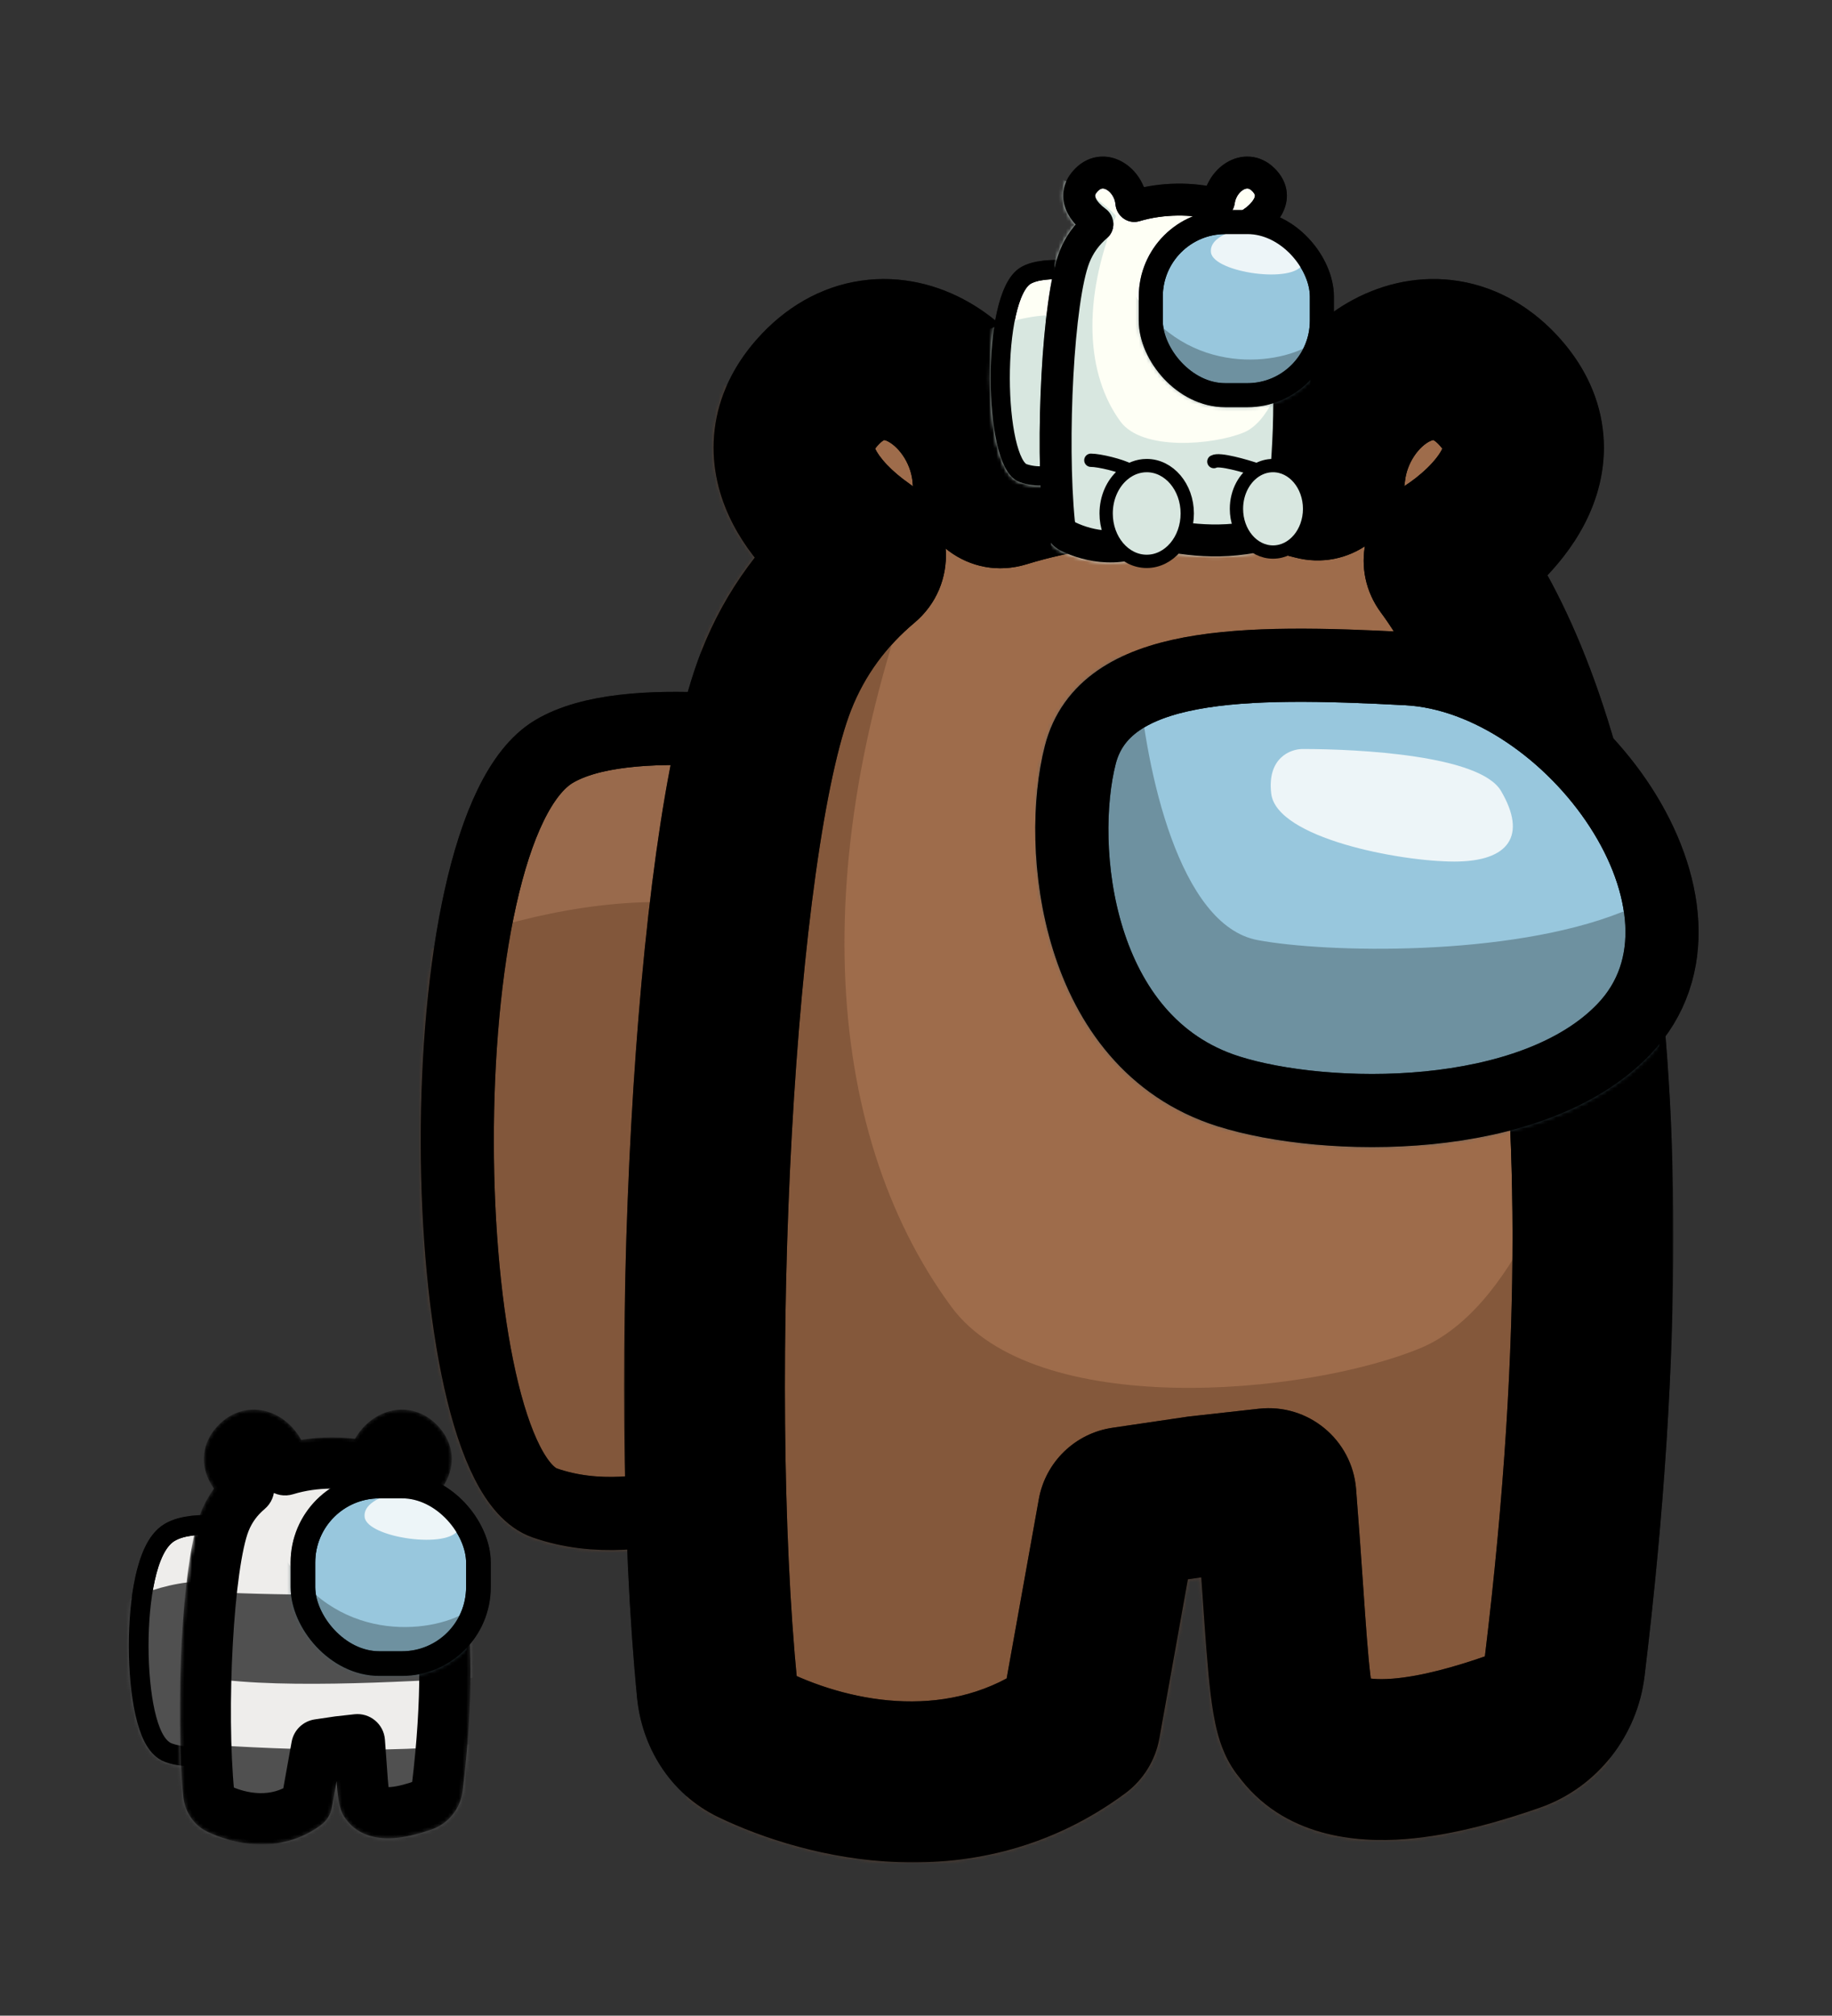 <svg width="501" height="551" viewBox="0 0 501 551" fill="none" xmlns="http://www.w3.org/2000/svg">
<rect x="0" y="0" width="501" height="551" fill="#333333" stroke="none"/>
<path d="M148.965 410.845C162.929 415.717 177.706 413.659 189.797 410.312C203.142 406.619 212.213 394.13 213.765 380.37L229.25 243.109C231.643 221.894 215.227 200.403 193.903 199.362C178.086 198.59 161.433 199.47 151.443 205.464C115.151 227.24 118.193 400.111 148.965 410.845Z" fill="#996A4C" stroke="black" stroke-width="20"/>
<mask id="mask0_1_692" style="mask-type:alpha" maskUnits="userSpaceOnUse" x="115" y="189" width="125" height="235">
<path d="M148.965 410.845C162.929 415.717 177.706 413.659 189.797 410.312C203.142 406.619 212.213 394.13 213.765 380.37L229.25 243.109C231.643 221.894 215.227 200.403 193.903 199.362C178.086 198.59 161.433 199.47 151.443 205.464C115.151 227.24 118.193 400.111 148.965 410.845Z" fill="#E453BD" stroke="#63114C" stroke-width="20"/>
</mask>
<g mask="url(#mask0_1_692)">
<path d="M208.692 250.548C163.465 236.808 105.882 261.998 82.744 276.31C82.744 349.589 116.139 427.543 132.837 457.36H208.692V250.548Z" fill="#6F482F" fill-opacity="0.55"/>
<path d="M148.965 410.845C162.929 415.717 177.706 413.659 189.797 410.312C203.142 406.619 212.213 394.13 213.765 380.37L229.25 243.109C231.643 221.894 215.227 200.403 193.903 199.362C178.086 198.59 161.433 199.47 151.443 205.464C115.151 227.24 118.193 400.111 148.965 410.845Z" stroke="black" stroke-width="20"/>
</g>
<mask id="path-5-outside-1_1_692" maskUnits="userSpaceOnUse" x="170.651" y="75.274" width="287" height="434" fill="black">
<rect fill="white" x="170.651" y="75.274" width="287" height="434"/>
<path fill-rule="evenodd" clip-rule="evenodd" d="M395.348 154.394C394.629 153.424 394.908 152.068 395.924 151.415C408.41 143.398 426.212 125.438 410.381 107.398C392.043 86.502 364.949 104.782 362.34 129.225C362.202 130.522 360.944 131.436 359.684 131.101C336.217 124.864 303.532 124.215 274.328 133.204C273.002 133.612 271.648 132.602 271.577 131.216C270.278 105.797 242.211 85.938 223.379 107.398C208.401 124.466 223.529 141.461 235.776 150.034C236.906 150.825 236.99 152.496 235.934 153.382C225.783 161.906 217.52 172.709 212.252 186.143C194.984 230.176 187.772 377.019 196.133 462.071C196.758 468.437 200.279 474.185 206.048 476.948C226.908 486.94 263.711 495.401 294.63 472.549C295.035 472.25 295.312 471.801 295.401 471.305L305.743 413.692C305.895 412.846 306.57 412.192 307.419 412.067L327.823 409.056L346.706 406.958C347.827 406.834 348.83 407.661 348.919 408.786C349.702 418.681 350.3 427.343 350.817 434.829C352.347 456.977 353.166 468.844 355.975 471.955C356.051 472.039 356.124 472.125 356.19 472.217C367.106 487.436 396.281 479.54 413.856 473.383C421.494 470.708 426.913 463.671 427.888 455.637C449.69 275.991 421.147 189.233 395.348 154.394Z"/>
</mask>
<path fill-rule="evenodd" clip-rule="evenodd" d="M395.348 154.394C394.629 153.424 394.908 152.068 395.924 151.415C408.41 143.398 426.212 125.438 410.381 107.398C392.043 86.502 364.949 104.782 362.34 129.225C362.202 130.522 360.944 131.436 359.684 131.101C336.217 124.864 303.532 124.215 274.328 133.204C273.002 133.612 271.648 132.602 271.577 131.216C270.278 105.797 242.211 85.938 223.379 107.398C208.401 124.466 223.529 141.461 235.776 150.034C236.906 150.825 236.99 152.496 235.934 153.382C225.783 161.906 217.52 172.709 212.252 186.143C194.984 230.176 187.772 377.019 196.133 462.071C196.758 468.437 200.279 474.185 206.048 476.948C226.908 486.94 263.711 495.401 294.63 472.549C295.035 472.25 295.312 471.801 295.401 471.305L305.743 413.692C305.895 412.846 306.57 412.192 307.419 412.067L327.823 409.056L346.706 406.958C347.827 406.834 348.83 407.661 348.919 408.786C349.702 418.681 350.3 427.343 350.817 434.829C352.347 456.977 353.166 468.844 355.975 471.955C356.051 472.039 356.124 472.125 356.19 472.217C367.106 487.436 396.281 479.54 413.856 473.383C421.494 470.708 426.913 463.671 427.888 455.637C449.69 275.991 421.147 189.233 395.348 154.394Z" fill="#9E6C4B"/>
<path d="M410.381 107.398L393.845 121.909L393.845 121.909L410.381 107.398ZM223.379 107.398L239.914 121.909V121.909L223.379 107.398ZM212.252 186.143L191.77 178.111H191.77L212.252 186.143ZM196.133 462.071L218.027 459.919L196.133 462.071ZM206.048 476.948L215.552 457.106L215.551 457.106L206.048 476.948ZM327.823 409.056L325.394 387.191L325.002 387.234L324.612 387.292L327.823 409.056ZM350.817 434.829L328.87 436.345L350.817 434.829ZM413.856 473.383L406.582 452.62L406.582 452.62L413.856 473.383ZM427.888 455.637L449.727 458.287L427.888 455.637ZM305.743 413.692L284.089 409.805L305.743 413.692ZM307.419 412.067L310.631 433.831L307.419 412.067ZM294.63 472.549L281.553 454.857L294.63 472.549ZM295.401 471.305L317.055 475.192L295.401 471.305ZM235.776 150.034L248.392 132.01L235.776 150.034ZM235.934 153.382L221.787 136.534L235.934 153.382ZM355.975 471.955L372.303 457.211L355.975 471.955ZM356.19 472.217L374.067 459.394L356.19 472.217ZM274.328 133.204L280.799 154.23L274.328 133.204ZM271.577 131.216L293.548 130.094L271.577 131.216ZM362.34 129.225L384.216 131.561L362.34 129.225ZM346.706 406.958L349.135 428.824L346.706 406.958ZM348.919 408.786L370.85 407.049L348.919 408.786ZM395.924 151.415L384.036 132.904L395.924 151.415ZM395.348 154.394L377.668 167.487L395.348 154.394ZM393.845 121.909C395.131 123.374 394.713 123.555 394.633 122.586C394.57 121.832 394.852 121.864 394.256 123.008C393.62 124.231 392.363 125.95 390.331 127.928C388.348 129.858 386.088 131.587 384.036 132.904L407.812 169.927C415.612 164.918 426.749 155.881 433.286 143.322C436.723 136.719 439.268 128.378 438.481 118.932C437.676 109.272 433.547 100.442 426.917 92.887L393.845 121.909ZM384.216 131.561C384.475 129.133 385.364 126.746 386.714 124.707C388.089 122.63 389.654 121.341 390.822 120.717C391.927 120.128 392.256 120.317 391.958 120.268C391.49 120.191 392.205 120.04 393.845 121.909L426.917 92.887C419.388 84.308 409.84 78.606 399.052 76.844C388.435 75.109 378.39 77.477 370.102 81.901C354.028 90.482 342.512 107.711 340.464 126.89L384.216 131.561ZM280.799 154.23C305.86 146.517 334.337 147.128 354.034 152.363L365.335 109.839C338.096 102.6 301.204 101.913 267.856 112.177L280.799 154.23ZM239.914 121.909C241.588 120.002 242.295 120.197 241.79 120.27C241.493 120.312 241.904 120.122 243.12 120.818C244.389 121.545 246.009 122.985 247.359 125.2C248.682 127.371 249.479 129.856 249.605 132.339L293.548 130.094C292.523 110.028 281.121 91.877 264.986 82.636C256.669 77.873 246.451 75.153 235.553 76.714C224.449 78.304 214.585 84.065 206.843 92.887L239.914 121.909ZM248.392 132.01C246.325 130.564 244.255 128.837 242.531 127.019C240.765 125.156 239.788 123.647 239.343 122.681C238.947 121.824 239.206 121.943 239.117 122.683C239.013 123.553 238.677 123.319 239.914 121.909L206.843 92.887C200.591 100.011 196.53 108.302 195.432 117.427C194.35 126.421 196.349 134.525 199.393 141.122C205.169 153.633 215.583 162.753 223.161 168.058L248.392 132.01ZM232.733 194.175C236.554 184.431 242.515 176.584 250.081 170.231L221.787 136.534C209.051 147.229 198.486 160.986 191.77 178.111L232.733 194.175ZM218.027 459.919C213.99 418.852 213.671 362.067 216.548 309.937C217.983 283.942 220.194 259.437 223.061 238.916C225.994 217.92 229.413 202.641 232.733 194.175L191.77 178.111C186.457 191.661 182.498 211.25 179.484 232.829C176.403 254.883 174.097 280.661 172.615 307.513C169.659 361.076 169.914 420.237 174.238 464.223L218.027 459.919ZM215.551 457.106C216.533 457.576 217.214 458.267 217.595 458.852C217.947 459.392 218.013 459.779 218.027 459.919L174.238 464.223C175.502 477.085 182.844 490.227 196.544 496.789L215.551 457.106ZM281.553 454.857C260.308 470.56 233.402 465.656 215.552 457.106L196.544 496.789C220.414 508.223 267.114 520.243 307.706 490.241L281.553 454.857ZM284.089 409.805L273.747 467.418L317.055 475.192L327.397 417.579L284.089 409.805ZM324.612 387.292L304.208 390.302L310.631 433.831L331.034 430.821L324.612 387.292ZM344.276 385.093L325.394 387.191L330.253 430.922L349.135 428.824L344.276 385.093ZM372.765 433.314C372.248 425.83 371.643 417.068 370.85 407.049L326.987 410.522C327.761 420.294 328.352 428.855 328.87 436.345L372.765 433.314ZM372.303 457.211C375.301 460.531 375.786 463.546 375.484 462.392C375.357 461.907 375.085 460.573 374.754 457.867C374.094 452.457 373.548 444.653 372.765 433.314L328.87 436.345C329.616 447.153 330.244 456.357 331.078 463.195C331.495 466.613 332.05 470.213 332.915 473.521C333.604 476.158 335.244 481.824 339.647 486.699L372.303 457.211ZM406.582 452.62C398.233 455.545 388.741 458.268 380.826 458.882C371.691 459.59 372.412 457.087 374.067 459.394L338.313 485.04C350.885 502.566 371.651 503.725 384.226 502.75C398.021 501.681 411.904 497.378 421.129 494.146L406.582 452.62ZM406.048 452.986C406.051 452.957 406.057 452.945 406.056 452.947C406.054 452.952 406.054 452.95 406.064 452.937C406.079 452.917 406.225 452.745 406.582 452.62L421.129 494.146C437.06 488.566 447.793 474.228 449.727 458.287L406.048 452.986ZM377.668 167.487C398.447 195.548 427.61 275.319 406.048 452.986L449.727 458.287C471.77 276.662 443.847 182.919 413.028 141.302L377.668 167.487ZM327.397 417.579C325.879 426.035 319.13 432.577 310.631 433.831L304.208 390.302C294.009 391.807 285.91 399.657 284.089 409.805L327.397 417.579ZM307.706 490.241C312.658 486.581 315.98 481.179 317.055 475.192L273.747 467.418C274.644 462.423 277.412 457.918 281.553 454.857L307.706 490.241ZM223.161 168.058C212.606 160.67 211.612 145.078 221.787 136.534L250.081 170.231C262.368 159.913 261.207 140.98 248.392 132.01L223.161 168.058ZM339.647 486.699C339.452 486.484 338.921 485.888 338.313 485.04L374.067 459.394C373.326 458.362 372.65 457.594 372.303 457.211L339.647 486.699ZM267.856 112.177C281.139 108.089 292.937 118.126 293.548 130.094L249.605 132.339C250.358 147.078 264.864 159.135 280.799 154.23L267.856 112.177ZM340.464 126.89C341.676 115.54 352.822 106.514 365.335 109.839L354.034 152.363C369.066 156.358 382.727 145.504 384.216 131.561L340.464 126.89ZM349.135 428.824C337.924 430.069 327.88 421.796 326.987 410.522L370.85 407.049C369.779 393.526 357.73 383.598 344.276 385.093L349.135 428.824ZM384.036 132.904C372.808 140.114 369.029 155.821 377.668 167.487L413.028 141.302C420.229 151.026 417.008 164.022 407.812 169.927L384.036 132.904Z" fill="black" mask="url(#path-5-outside-1_1_692)"/>
<mask id="mask1_1_692" style="mask-type:alpha" maskUnits="userSpaceOnUse" x="170" y="76" width="288" height="434">
<mask id="path-7-outside-2_1_692" maskUnits="userSpaceOnUse" x="170.651" y="75.274" width="287" height="434" fill="black">
<rect fill="white" x="170.651" y="75.274" width="287" height="434"/>
<path fill-rule="evenodd" clip-rule="evenodd" d="M395.348 154.394C394.629 153.424 394.908 152.068 395.924 151.415C408.41 143.398 426.212 125.438 410.381 107.398C392.043 86.502 364.949 104.782 362.34 129.225C362.202 130.522 360.944 131.436 359.684 131.101C336.217 124.864 303.532 124.215 274.328 133.204C273.002 133.612 271.648 132.602 271.577 131.216C270.278 105.797 242.211 85.938 223.379 107.398C208.401 124.466 223.529 141.461 235.776 150.034C236.906 150.825 236.99 152.496 235.934 153.382C225.783 161.906 217.52 172.709 212.252 186.143C194.984 230.176 187.772 377.019 196.133 462.071C196.758 468.437 200.279 474.185 206.048 476.948C226.908 486.94 263.711 495.401 294.63 472.549C295.035 472.25 295.312 471.801 295.401 471.305L305.743 413.692C305.895 412.846 306.57 412.192 307.419 412.067L327.823 409.056L346.706 406.958C347.827 406.834 348.83 407.661 348.919 408.786C349.702 418.681 350.3 427.343 350.817 434.829C352.347 456.977 353.166 468.844 355.975 471.955C356.051 472.039 356.124 472.125 356.19 472.217C367.106 487.436 396.281 479.54 413.856 473.383C421.494 470.708 426.913 463.671 427.888 455.637C449.69 275.991 421.147 189.233 395.348 154.394Z"/>
</mask>
<path fill-rule="evenodd" clip-rule="evenodd" d="M395.348 154.394C394.629 153.424 394.908 152.068 395.924 151.415C408.41 143.398 426.212 125.438 410.381 107.398C392.043 86.502 364.949 104.782 362.34 129.225C362.202 130.522 360.944 131.436 359.684 131.101C336.217 124.864 303.532 124.215 274.328 133.204C273.002 133.612 271.648 132.602 271.577 131.216C270.278 105.797 242.211 85.938 223.379 107.398C208.401 124.466 223.529 141.461 235.776 150.034C236.906 150.825 236.99 152.496 235.934 153.382C225.783 161.906 217.52 172.709 212.252 186.143C194.984 230.176 187.772 377.019 196.133 462.071C196.758 468.437 200.279 474.185 206.048 476.948C226.908 486.94 263.711 495.401 294.63 472.549C295.035 472.25 295.312 471.801 295.401 471.305L305.743 413.692C305.895 412.846 306.57 412.192 307.419 412.067L327.823 409.056L346.706 406.958C347.827 406.834 348.83 407.661 348.919 408.786C349.702 418.681 350.3 427.343 350.817 434.829C352.347 456.977 353.166 468.844 355.975 471.955C356.051 472.039 356.124 472.125 356.19 472.217C367.106 487.436 396.281 479.54 413.856 473.383C421.494 470.708 426.913 463.671 427.888 455.637C449.69 275.991 421.147 189.233 395.348 154.394Z" fill="#9E6C4B"/>
<path d="M410.381 107.398L393.845 121.909L393.845 121.909L410.381 107.398ZM223.379 107.398L239.914 121.909V121.909L223.379 107.398ZM212.252 186.143L191.77 178.111H191.77L212.252 186.143ZM196.133 462.071L218.027 459.919L196.133 462.071ZM206.048 476.948L215.552 457.106L215.551 457.106L206.048 476.948ZM327.823 409.056L325.394 387.191L325.002 387.234L324.612 387.292L327.823 409.056ZM350.817 434.829L328.87 436.345L350.817 434.829ZM413.856 473.383L406.582 452.62L406.582 452.62L413.856 473.383ZM427.888 455.637L449.727 458.287L427.888 455.637ZM305.743 413.692L284.089 409.805L305.743 413.692ZM307.419 412.067L310.631 433.831L307.419 412.067ZM294.63 472.549L281.553 454.857L294.63 472.549ZM295.401 471.305L317.055 475.192L295.401 471.305ZM235.776 150.034L248.392 132.01L235.776 150.034ZM235.934 153.382L221.787 136.534L235.934 153.382ZM355.975 471.955L372.303 457.211L355.975 471.955ZM356.19 472.217L374.067 459.394L356.19 472.217ZM274.328 133.204L280.799 154.23L274.328 133.204ZM271.577 131.216L293.548 130.094L271.577 131.216ZM362.34 129.225L384.216 131.561L362.34 129.225ZM346.706 406.958L349.135 428.824L346.706 406.958ZM348.919 408.786L370.85 407.049L348.919 408.786ZM395.924 151.415L384.036 132.904L395.924 151.415ZM395.348 154.394L377.668 167.487L395.348 154.394ZM393.845 121.909C395.131 123.374 394.713 123.555 394.633 122.586C394.57 121.832 394.852 121.864 394.256 123.008C393.62 124.231 392.363 125.95 390.331 127.928C388.348 129.858 386.088 131.587 384.036 132.904L407.812 169.927C415.612 164.918 426.749 155.881 433.286 143.322C436.723 136.719 439.268 128.378 438.481 118.932C437.676 109.272 433.547 100.442 426.917 92.887L393.845 121.909ZM384.216 131.561C384.475 129.133 385.364 126.746 386.714 124.707C388.089 122.63 389.654 121.341 390.822 120.717C391.927 120.128 392.256 120.317 391.958 120.268C391.49 120.191 392.205 120.04 393.845 121.909L426.917 92.887C419.388 84.308 409.84 78.606 399.052 76.844C388.435 75.109 378.39 77.477 370.102 81.901C354.028 90.482 342.512 107.711 340.464 126.89L384.216 131.561ZM280.799 154.23C305.86 146.517 334.337 147.128 354.034 152.363L365.335 109.839C338.096 102.6 301.204 101.913 267.856 112.177L280.799 154.23ZM239.914 121.909C241.588 120.002 242.295 120.197 241.79 120.27C241.493 120.312 241.904 120.122 243.12 120.818C244.389 121.545 246.009 122.985 247.359 125.2C248.682 127.371 249.479 129.856 249.605 132.339L293.548 130.094C292.523 110.028 281.121 91.877 264.986 82.636C256.669 77.873 246.451 75.153 235.553 76.714C224.449 78.304 214.585 84.065 206.843 92.887L239.914 121.909ZM248.392 132.01C246.325 130.564 244.255 128.837 242.531 127.019C240.765 125.156 239.788 123.647 239.343 122.681C238.947 121.824 239.206 121.943 239.117 122.683C239.013 123.553 238.677 123.319 239.914 121.909L206.843 92.887C200.591 100.011 196.53 108.302 195.432 117.427C194.35 126.421 196.349 134.525 199.393 141.122C205.169 153.633 215.583 162.753 223.161 168.058L248.392 132.01ZM232.733 194.175C236.554 184.431 242.515 176.584 250.081 170.231L221.787 136.534C209.051 147.229 198.486 160.986 191.77 178.111L232.733 194.175ZM218.027 459.919C213.99 418.852 213.671 362.067 216.548 309.937C217.983 283.942 220.194 259.437 223.061 238.916C225.994 217.92 229.413 202.641 232.733 194.175L191.77 178.111C186.457 191.661 182.498 211.25 179.484 232.829C176.403 254.883 174.097 280.661 172.615 307.513C169.659 361.076 169.914 420.237 174.238 464.223L218.027 459.919ZM215.551 457.106C216.533 457.576 217.214 458.267 217.595 458.852C217.947 459.392 218.013 459.779 218.027 459.919L174.238 464.223C175.502 477.085 182.844 490.227 196.544 496.789L215.551 457.106ZM281.553 454.857C260.308 470.56 233.402 465.656 215.552 457.106L196.544 496.789C220.414 508.223 267.114 520.243 307.706 490.241L281.553 454.857ZM284.089 409.805L273.747 467.418L317.055 475.192L327.397 417.579L284.089 409.805ZM324.612 387.292L304.208 390.302L310.631 433.831L331.034 430.821L324.612 387.292ZM344.276 385.093L325.394 387.191L330.253 430.922L349.135 428.824L344.276 385.093ZM372.765 433.314C372.248 425.83 371.643 417.068 370.85 407.049L326.987 410.522C327.761 420.294 328.352 428.855 328.87 436.345L372.765 433.314ZM372.303 457.211C375.301 460.531 375.786 463.546 375.484 462.392C375.357 461.907 375.085 460.573 374.754 457.867C374.094 452.457 373.548 444.653 372.765 433.314L328.87 436.345C329.616 447.153 330.244 456.357 331.078 463.195C331.495 466.613 332.05 470.213 332.915 473.521C333.604 476.158 335.244 481.824 339.647 486.699L372.303 457.211ZM406.582 452.62C398.233 455.545 388.741 458.268 380.826 458.882C371.691 459.59 372.412 457.087 374.067 459.394L338.313 485.04C350.885 502.566 371.651 503.725 384.226 502.75C398.021 501.681 411.904 497.378 421.129 494.146L406.582 452.62ZM406.048 452.986C406.051 452.957 406.057 452.945 406.056 452.947C406.054 452.952 406.054 452.95 406.064 452.937C406.079 452.917 406.225 452.745 406.582 452.62L421.129 494.146C437.06 488.566 447.793 474.228 449.727 458.287L406.048 452.986ZM377.668 167.487C398.447 195.548 427.61 275.319 406.048 452.986L449.727 458.287C471.77 276.662 443.847 182.919 413.028 141.302L377.668 167.487ZM327.397 417.579C325.879 426.035 319.13 432.577 310.631 433.831L304.208 390.302C294.009 391.807 285.91 399.657 284.089 409.805L327.397 417.579ZM307.706 490.241C312.658 486.581 315.98 481.179 317.055 475.192L273.747 467.418C274.644 462.423 277.412 457.918 281.553 454.857L307.706 490.241ZM223.161 168.058C212.606 160.67 211.612 145.078 221.787 136.534L250.081 170.231C262.368 159.913 261.207 140.98 248.392 132.01L223.161 168.058ZM339.647 486.699C339.452 486.484 338.921 485.888 338.313 485.04L374.067 459.394C373.326 458.362 372.65 457.594 372.303 457.211L339.647 486.699ZM267.856 112.177C281.139 108.089 292.937 118.126 293.548 130.094L249.605 132.339C250.358 147.078 264.864 159.135 280.799 154.23L267.856 112.177ZM340.464 126.89C341.676 115.54 352.822 106.514 365.335 109.839L354.034 152.363C369.066 156.358 382.727 145.504 384.216 131.561L340.464 126.89ZM349.135 428.824C337.924 430.069 327.88 421.796 326.987 410.522L370.85 407.049C369.779 393.526 357.73 383.598 344.276 385.093L349.135 428.824ZM384.036 132.904C372.808 140.114 369.029 155.821 377.668 167.487L413.028 141.302C420.229 151.026 417.008 164.022 407.812 169.927L384.036 132.904Z" fill="black" mask="url(#path-7-outside-2_1_692)"/>
</mask>
<g mask="url(#mask1_1_692)">
<path d="M388.224 368.624C413.413 358.319 429.729 316.384 434.023 285.613L441.895 538.94H187.136L192.636 103.274C221.218 112.158 245.883 133.255 254.749 142.349C255.296 142.91 255.442 143.748 255.147 144.475C219.897 231.293 224.512 308.736 260.129 357.174C282.899 388.141 356.737 381.505 388.224 368.624Z" fill="#6F482F" fill-opacity="0.55"/>
<mask id="path-10-outside-3_1_692" maskUnits="userSpaceOnUse" x="170.651" y="75.274" width="287" height="434" fill="black">
<rect fill="white" x="170.651" y="75.274" width="287" height="434"/>
<path fill-rule="evenodd" clip-rule="evenodd" d="M395.348 154.394C394.629 153.424 394.908 152.068 395.924 151.415C408.41 143.398 426.212 125.438 410.381 107.398C392.043 86.502 364.949 104.782 362.34 129.225C362.202 130.522 360.944 131.436 359.684 131.101C336.217 124.864 303.532 124.215 274.328 133.204C273.002 133.612 271.648 132.602 271.577 131.216C270.278 105.797 242.211 85.938 223.379 107.398C208.401 124.466 223.529 141.461 235.776 150.034C236.906 150.825 236.99 152.496 235.934 153.382C225.783 161.906 217.52 172.709 212.252 186.143C194.984 230.176 187.772 377.019 196.133 462.071C196.758 468.437 200.279 474.185 206.048 476.948C226.908 486.94 263.711 495.401 294.63 472.549C295.035 472.25 295.312 471.801 295.401 471.305L305.743 413.692C305.895 412.846 306.57 412.192 307.419 412.067L327.823 409.056L346.706 406.958C347.827 406.834 348.83 407.661 348.919 408.786C349.702 418.681 350.3 427.343 350.817 434.829C352.347 456.977 353.166 468.844 355.975 471.955C356.051 472.039 356.124 472.125 356.19 472.217C367.106 487.436 396.281 479.54 413.856 473.383C421.494 470.708 426.913 463.671 427.888 455.637C449.69 275.991 421.147 189.233 395.348 154.394Z"/>
</mask>
<path d="M410.381 107.398L393.845 121.909L393.845 121.909L410.381 107.398ZM223.379 107.398L239.914 121.909V121.909L223.379 107.398ZM212.252 186.143L191.77 178.111H191.77L212.252 186.143ZM196.133 462.071L218.027 459.919L196.133 462.071ZM206.048 476.948L215.552 457.106L215.551 457.106L206.048 476.948ZM327.823 409.056L325.394 387.191L325.002 387.234L324.612 387.292L327.823 409.056ZM350.817 434.829L328.87 436.345L350.817 434.829ZM413.856 473.383L406.582 452.62L406.582 452.62L413.856 473.383ZM427.888 455.637L449.727 458.287L427.888 455.637ZM305.743 413.692L284.089 409.805L305.743 413.692ZM307.419 412.067L310.631 433.831L307.419 412.067ZM294.63 472.549L281.553 454.857L294.63 472.549ZM295.401 471.305L317.055 475.192L295.401 471.305ZM235.776 150.034L248.392 132.01L235.776 150.034ZM235.934 153.382L221.787 136.534L235.934 153.382ZM355.975 471.955L372.303 457.211L355.975 471.955ZM356.19 472.217L374.067 459.394L356.19 472.217ZM274.328 133.204L280.799 154.23L274.328 133.204ZM271.577 131.216L293.548 130.094L271.577 131.216ZM362.34 129.225L384.216 131.561L362.34 129.225ZM346.706 406.958L349.135 428.824L346.706 406.958ZM348.919 408.786L370.85 407.049L348.919 408.786ZM395.924 151.415L384.036 132.904L395.924 151.415ZM395.348 154.394L377.668 167.487L395.348 154.394ZM393.845 121.909C395.131 123.374 394.713 123.555 394.633 122.586C394.57 121.832 394.852 121.864 394.256 123.008C393.62 124.231 392.363 125.95 390.331 127.928C388.348 129.858 386.088 131.587 384.036 132.904L407.812 169.927C415.612 164.918 426.749 155.881 433.286 143.322C436.723 136.719 439.268 128.378 438.481 118.932C437.676 109.272 433.547 100.442 426.917 92.887L393.845 121.909ZM384.216 131.561C384.475 129.133 385.364 126.746 386.714 124.707C388.089 122.63 389.654 121.341 390.822 120.717C391.927 120.128 392.256 120.317 391.958 120.268C391.49 120.191 392.205 120.04 393.845 121.909L426.917 92.887C419.388 84.308 409.84 78.606 399.052 76.844C388.435 75.109 378.39 77.477 370.102 81.901C354.028 90.482 342.512 107.711 340.464 126.89L384.216 131.561ZM280.799 154.23C305.86 146.517 334.337 147.128 354.034 152.363L365.335 109.839C338.096 102.6 301.204 101.913 267.856 112.177L280.799 154.23ZM239.914 121.909C241.588 120.002 242.295 120.197 241.79 120.27C241.493 120.312 241.904 120.122 243.12 120.818C244.389 121.545 246.009 122.985 247.359 125.2C248.682 127.371 249.479 129.856 249.605 132.339L293.548 130.094C292.523 110.028 281.121 91.877 264.986 82.636C256.669 77.873 246.451 75.153 235.553 76.714C224.449 78.304 214.585 84.065 206.843 92.887L239.914 121.909ZM248.392 132.01C246.325 130.564 244.255 128.837 242.531 127.019C240.765 125.156 239.788 123.647 239.343 122.681C238.947 121.824 239.206 121.943 239.117 122.683C239.013 123.553 238.677 123.319 239.914 121.909L206.843 92.887C200.591 100.011 196.53 108.302 195.432 117.427C194.35 126.421 196.349 134.525 199.393 141.122C205.169 153.633 215.583 162.753 223.161 168.058L248.392 132.01ZM232.733 194.175C236.554 184.431 242.515 176.584 250.081 170.231L221.787 136.534C209.051 147.229 198.486 160.986 191.77 178.111L232.733 194.175ZM218.027 459.919C213.99 418.852 213.671 362.067 216.548 309.937C217.983 283.942 220.194 259.437 223.061 238.916C225.994 217.92 229.413 202.641 232.733 194.175L191.77 178.111C186.457 191.661 182.498 211.25 179.484 232.829C176.403 254.883 174.097 280.661 172.615 307.513C169.659 361.076 169.914 420.237 174.238 464.223L218.027 459.919ZM215.551 457.106C216.533 457.576 217.214 458.267 217.595 458.852C217.947 459.392 218.013 459.779 218.027 459.919L174.238 464.223C175.502 477.085 182.844 490.227 196.544 496.789L215.551 457.106ZM281.553 454.857C260.308 470.56 233.402 465.656 215.552 457.106L196.544 496.789C220.414 508.223 267.114 520.243 307.706 490.241L281.553 454.857ZM284.089 409.805L273.747 467.418L317.055 475.192L327.397 417.579L284.089 409.805ZM324.612 387.292L304.208 390.302L310.631 433.831L331.034 430.821L324.612 387.292ZM344.276 385.093L325.394 387.191L330.253 430.922L349.135 428.824L344.276 385.093ZM372.765 433.314C372.248 425.83 371.643 417.068 370.85 407.049L326.987 410.522C327.761 420.294 328.352 428.855 328.87 436.345L372.765 433.314ZM372.303 457.211C375.301 460.531 375.786 463.546 375.484 462.392C375.357 461.907 375.085 460.573 374.754 457.867C374.094 452.457 373.548 444.653 372.765 433.314L328.87 436.345C329.616 447.153 330.244 456.357 331.078 463.195C331.495 466.613 332.05 470.213 332.915 473.521C333.604 476.158 335.244 481.824 339.647 486.699L372.303 457.211ZM406.582 452.62C398.233 455.545 388.741 458.268 380.826 458.882C371.691 459.59 372.412 457.087 374.067 459.394L338.313 485.04C350.885 502.566 371.651 503.725 384.226 502.75C398.021 501.681 411.904 497.378 421.129 494.146L406.582 452.62ZM406.048 452.986C406.051 452.957 406.057 452.945 406.056 452.947C406.054 452.952 406.054 452.95 406.064 452.937C406.079 452.917 406.225 452.745 406.582 452.62L421.129 494.146C437.06 488.566 447.793 474.228 449.727 458.287L406.048 452.986ZM377.668 167.487C398.447 195.548 427.61 275.319 406.048 452.986L449.727 458.287C471.77 276.662 443.847 182.919 413.028 141.302L377.668 167.487ZM327.397 417.579C325.879 426.035 319.13 432.577 310.631 433.831L304.208 390.302C294.009 391.807 285.91 399.657 284.089 409.805L327.397 417.579ZM307.706 490.241C312.658 486.581 315.98 481.179 317.055 475.192L273.747 467.418C274.644 462.423 277.412 457.918 281.553 454.857L307.706 490.241ZM223.161 168.058C212.606 160.67 211.612 145.078 221.787 136.534L250.081 170.231C262.368 159.913 261.207 140.98 248.392 132.01L223.161 168.058ZM339.647 486.699C339.452 486.484 338.921 485.888 338.313 485.04L374.067 459.394C373.326 458.362 372.65 457.594 372.303 457.211L339.647 486.699ZM267.856 112.177C281.139 108.089 292.937 118.126 293.548 130.094L249.605 132.339C250.358 147.078 264.864 159.135 280.799 154.23L267.856 112.177ZM340.464 126.89C341.676 115.54 352.822 106.514 365.335 109.839L354.034 152.363C369.066 156.358 382.727 145.504 384.216 131.561L340.464 126.89ZM349.135 428.824C337.924 430.069 327.88 421.796 326.987 410.522L370.85 407.049C369.779 393.526 357.73 383.598 344.276 385.093L349.135 428.824ZM384.036 132.904C372.808 140.114 369.029 155.821 377.668 167.487L413.028 141.302C420.229 151.026 417.008 164.022 407.812 169.927L384.036 132.904Z" fill="black" mask="url(#path-10-outside-3_1_692)"/>
</g>
<path d="M444.11 281.319C418.975 307.612 362.53 306.75 335.898 298.319C294.003 285.056 288.994 231.385 295.434 206.338C302.025 180.707 339.751 180.398 384.865 182.803C429.979 185.208 475.529 248.453 444.11 281.319Z" fill="#98C7DD" stroke="black" stroke-width="20"/>
<mask id="mask2_1_692" style="mask-type:alpha" maskUnits="userSpaceOnUse" x="283" y="171" width="182" height="143">
<path d="M444.11 281.319C418.975 307.612 362.53 306.75 335.898 298.319C294.003 285.056 288.994 231.385 295.434 206.338C302.025 180.707 339.751 180.398 384.865 182.803C429.979 185.208 475.529 248.453 444.11 281.319Z" fill="#98C7DD" stroke="#3D3436" stroke-width="20"/>
</mask>
<g mask="url(#mask2_1_692)">
<path d="M410.476 216.198C404.751 206.466 371.73 204.749 356.225 204.749C352.886 204.749 346.493 207.182 347.638 216.914C349.069 229.08 382.703 235.52 397.731 235.52C412.759 235.52 417.632 228.364 410.476 216.198Z" fill="#FBFDFD" fill-opacity="0.85"/>
<path d="M343.924 256.989C322.44 252.96 313.343 210.508 311.316 185.183C311.085 182.3 309.232 179.781 306.51 178.804L292.671 173.836C288.009 172.162 283.097 175.603 283.097 180.557V342.146C283.097 348.775 384.369 345.277 440.337 342.452C443.778 342.278 446.586 339.671 447.04 336.255L457.326 258.838C458.199 252.27 449.511 246.963 443.351 249.402C412.47 261.628 362.638 260.497 343.924 256.989Z" fill="#4B646E" fill-opacity="0.55"/>
<path d="M444.11 281.319C418.975 307.612 362.53 306.75 335.898 298.319C294.003 285.056 288.994 231.385 295.434 206.338C302.025 180.707 339.751 180.398 384.865 182.803C429.979 185.208 475.529 248.453 444.11 281.319Z" stroke="black" stroke-width="20"/>
</g>
<path d="M279.819 129.344C283.49 130.624 287.376 130.083 290.555 129.203C294.063 128.232 296.448 124.949 296.856 121.331L300.927 85.242C301.557 79.664 297.241 74.014 291.634 73.74C287.475 73.537 283.097 73.769 280.47 75.345C270.928 81.07 271.728 126.521 279.819 129.344Z" fill="#FEFFF5" stroke="black" stroke-width="5.258"/>
<mask id="mask3_1_692" style="mask-type:alpha" maskUnits="userSpaceOnUse" x="270" y="71" width="34" height="62">
<path d="M279.819 129.344C283.49 130.624 287.376 130.083 290.555 129.203C294.063 128.232 296.448 124.949 296.856 121.331L300.927 85.242C301.557 79.664 297.241 74.014 291.634 73.74C287.475 73.537 283.097 73.769 280.47 75.345C270.928 81.07 271.728 126.521 279.819 129.344Z" fill="#E453BD" stroke="#63114C" stroke-width="5.258"/>
</mask>
<g mask="url(#mask3_1_692)">
<path d="M295.523 87.198C283.632 83.585 268.492 90.208 262.409 93.971C262.409 113.238 271.189 133.734 275.579 141.573H295.523V87.198Z" fill="#D8E7E0"/>
<path d="M279.819 129.344C283.49 130.624 287.376 130.083 290.555 129.203C294.063 128.232 296.448 124.949 296.856 121.331L300.927 85.242C301.557 79.664 297.241 74.014 291.634 73.74C287.475 73.537 283.097 73.769 280.47 75.345C270.928 81.07 271.728 126.521 279.819 129.344Z" stroke="black" stroke-width="5.258"/>
</g>
<mask id="path-21-outside-4_1_692" maskUnits="userSpaceOnUse" x="283.676" y="42.162" width="74" height="112" fill="black">
<rect fill="white" x="283.676" y="42.162" width="74" height="112"/>
<path fill-rule="evenodd" clip-rule="evenodd" d="M342.106 62.104C341.848 61.749 341.948 61.251 342.314 61.008C345.582 58.842 350.003 54.212 345.922 49.561C341.165 44.141 334.167 48.746 333.322 55.042C333.259 55.512 332.802 55.846 332.343 55.728C326.267 54.168 317.93 54.018 310.425 56.262C309.942 56.407 309.449 56.039 309.408 55.536C308.874 48.992 301.635 44 296.755 49.561C292.91 53.942 296.61 58.305 299.784 60.606C300.19 60.901 300.219 61.508 299.839 61.836C297.269 64.047 295.177 66.829 293.83 70.264C289.289 81.842 287.393 120.45 289.592 142.812C289.756 144.486 290.682 145.997 292.198 146.723C297.653 149.336 307.252 151.55 315.353 145.666C315.543 145.528 315.783 145.483 316.007 145.55C321.848 147.289 335.113 149.383 347.007 145.688C348.94 145.088 350.256 143.324 350.501 141.315C356.239 94.268 348.862 71.398 342.106 62.104Z"/>
</mask>
<path fill-rule="evenodd" clip-rule="evenodd" d="M342.106 62.104C341.848 61.749 341.948 61.251 342.314 61.008C345.582 58.842 350.003 54.212 345.922 49.561C341.165 44.141 334.167 48.746 333.322 55.042C333.259 55.512 332.802 55.846 332.343 55.728C326.267 54.168 317.93 54.018 310.425 56.262C309.942 56.407 309.449 56.039 309.408 55.536C308.874 48.992 301.635 44 296.755 49.561C292.91 53.942 296.61 58.305 299.784 60.606C300.19 60.901 300.219 61.508 299.839 61.836C297.269 64.047 295.177 66.829 293.83 70.264C289.289 81.842 287.393 120.45 289.592 142.812C289.756 144.486 290.682 145.997 292.198 146.723C297.653 149.336 307.252 151.55 315.353 145.666C315.543 145.528 315.783 145.483 316.007 145.55C321.848 147.289 335.113 149.383 347.007 145.688C348.94 145.088 350.256 143.324 350.501 141.315C356.239 94.268 348.862 71.398 342.106 62.104Z" fill="#FEFFF5"/>
<path d="M345.922 49.561L349.202 46.683V46.683L345.922 49.561ZM296.755 49.561L293.475 46.683L293.475 46.683L296.755 49.561ZM293.83 70.264L289.767 68.671H289.767L293.83 70.264ZM289.592 142.812L293.934 142.385L289.592 142.812ZM292.198 146.723L290.313 150.659H290.313L292.198 146.723ZM347.007 145.688L348.302 149.855L347.007 145.688ZM350.501 141.315L354.833 141.843V141.843L350.501 141.315ZM315.353 145.666L312.788 142.136L315.353 145.666ZM316.007 145.55L317.253 141.368L316.007 145.55ZM299.784 60.606L302.346 57.074L299.784 60.606ZM299.839 61.836L296.993 58.528L299.839 61.836ZM310.425 56.262L309.175 52.082L310.425 56.262ZM309.408 55.536L313.757 55.181L309.408 55.536ZM333.322 55.042L337.647 55.623L333.322 55.042ZM332.343 55.728L333.428 51.501L332.343 55.728ZM342.314 61.008L344.724 64.645L342.314 61.008ZM342.106 62.104L345.636 59.538L342.106 62.104ZM342.642 52.439C343.144 53.011 343.187 53.336 343.196 53.427C343.208 53.553 343.196 53.814 342.97 54.267C342.452 55.304 341.238 56.486 339.903 57.371L344.724 64.645C346.658 63.364 349.289 61.148 350.778 58.166C351.555 56.609 352.087 54.705 351.883 52.587C351.675 50.434 350.74 48.436 349.202 46.683L342.642 52.439ZM337.647 55.623C337.889 53.816 339.035 52.362 340.152 51.788C340.661 51.526 341.049 51.498 341.319 51.545C341.559 51.586 342.028 51.739 342.642 52.439L349.202 46.683C347.437 44.672 345.248 43.368 342.811 42.946C340.405 42.528 338.099 43.029 336.158 44.028C332.376 45.975 329.6 49.972 328.997 54.461L337.647 55.623ZM311.676 60.443C318.381 58.437 325.908 58.581 331.258 59.954L333.428 51.501C326.625 49.755 317.479 49.598 309.175 52.082L311.676 60.443ZM300.034 52.439C300.663 51.724 301.139 51.578 301.381 51.541C301.659 51.498 302.07 51.536 302.604 51.83C303.773 52.474 304.907 54.035 305.059 55.891L313.757 55.181C313.375 50.493 310.623 46.285 306.818 44.188C304.866 43.111 302.519 42.535 300.05 42.916C297.545 43.302 295.287 44.618 293.475 46.683L300.034 52.439ZM302.346 57.074C301.042 56.129 300.031 55.02 299.636 54.117C299.469 53.734 299.468 53.516 299.484 53.399C299.497 53.302 299.557 52.983 300.034 52.439L293.475 46.683C292.03 48.33 291.111 50.198 290.836 52.224C290.563 54.229 290.965 56.067 291.638 57.609C292.926 60.558 295.351 62.782 297.222 64.139L302.346 57.074ZM297.892 71.858C298.961 69.132 300.614 66.926 302.686 65.143L296.993 58.528C293.925 61.169 291.393 64.525 289.767 68.671L297.892 71.858ZM293.934 142.385C292.864 131.494 292.782 116.487 293.541 102.734C293.919 95.872 294.504 89.388 295.265 83.943C296.038 78.404 296.955 74.248 297.892 71.858L289.767 68.671C288.434 72.07 287.411 77.081 286.621 82.736C285.818 88.485 285.215 95.221 284.827 102.254C284.052 116.29 284.121 131.768 285.249 143.239L293.934 142.385ZM294.084 142.788C294.082 142.787 294.082 142.787 294.079 142.785C294.076 142.782 294.062 142.769 294.044 142.741C294.006 142.682 293.952 142.563 293.934 142.385L285.249 143.239C285.54 146.201 287.224 149.179 290.313 150.659L294.084 142.788ZM312.788 142.136C306.6 146.631 298.942 145.115 294.084 142.788L290.313 150.659C296.363 153.557 307.904 156.47 317.917 149.197L312.788 142.136ZM345.713 141.521C334.941 144.867 322.622 142.966 317.253 141.368L314.762 149.732C321.074 151.611 335.284 153.899 348.302 149.855L345.713 141.521ZM346.17 140.787C346.141 141.019 346.053 141.21 345.953 141.338C345.859 141.458 345.773 141.502 345.713 141.521L348.302 149.855C352.073 148.684 354.406 145.34 354.833 141.843L346.17 140.787ZM338.577 64.67C344.363 72.629 351.859 94.135 346.17 140.787L354.833 141.843C360.619 94.402 353.362 70.167 345.636 59.538L338.577 64.67ZM317.917 149.197C317.06 149.82 315.9 150.071 314.762 149.732L317.253 141.368C315.665 140.895 314.025 141.237 312.788 142.136L317.917 149.197ZM297.222 64.139C295.384 62.806 295.204 60.068 296.993 58.528L302.686 65.143C305.235 62.949 304.995 58.996 302.346 57.074L297.222 64.139ZM309.175 52.082C311.592 51.359 313.594 53.176 313.757 55.181L305.059 55.891C305.304 58.902 308.292 61.455 311.676 60.443L309.175 52.082ZM328.997 54.461C329.253 52.557 331.15 50.916 333.428 51.501L331.258 59.954C334.455 60.775 337.265 58.468 337.647 55.623L328.997 54.461ZM339.903 57.371C337.549 58.931 336.801 62.226 338.577 64.67L345.636 59.538C346.896 61.271 346.347 63.57 344.724 64.645L339.903 57.371Z" fill="black" mask="url(#path-21-outside-4_1_692)"/>
<mask id="mask4_1_692" style="mask-type:alpha" maskUnits="userSpaceOnUse" x="284" y="42" width="73" height="112">
<mask id="path-23-outside-5_1_692" maskUnits="userSpaceOnUse" x="283.676" y="42.162" width="74" height="112" fill="black">
<rect fill="white" x="283.676" y="42.162" width="74" height="112"/>
<path fill-rule="evenodd" clip-rule="evenodd" d="M342.106 62.104C341.848 61.749 341.948 61.251 342.314 61.008C345.582 58.842 350.003 54.212 345.922 49.561C341.165 44.141 334.167 48.746 333.322 55.042C333.259 55.512 332.802 55.846 332.343 55.728C326.267 54.168 317.93 54.018 310.425 56.262C309.942 56.407 309.449 56.039 309.408 55.536C308.874 48.992 301.635 44 296.755 49.561C292.91 53.942 296.61 58.305 299.784 60.606C300.19 60.901 300.219 61.508 299.839 61.836C297.269 64.047 295.177 66.829 293.83 70.264C289.289 81.842 287.393 120.45 289.592 142.812C289.756 144.486 290.682 145.997 292.198 146.723C297.653 149.336 307.252 151.55 315.353 145.666C315.543 145.528 315.783 145.483 316.007 145.55C321.848 147.289 335.113 149.383 347.007 145.688C348.94 145.088 350.256 143.324 350.501 141.315C356.239 94.268 348.862 71.398 342.106 62.104Z"/>
</mask>
<path fill-rule="evenodd" clip-rule="evenodd" d="M342.106 62.104C341.848 61.749 341.948 61.251 342.314 61.008C345.582 58.842 350.003 54.212 345.922 49.561C341.165 44.141 334.167 48.746 333.322 55.042C333.259 55.512 332.802 55.846 332.343 55.728C326.267 54.168 317.93 54.018 310.425 56.262C309.942 56.407 309.449 56.039 309.408 55.536C308.874 48.992 301.635 44 296.755 49.561C292.91 53.942 296.61 58.305 299.784 60.606C300.19 60.901 300.219 61.508 299.839 61.836C297.269 64.047 295.177 66.829 293.83 70.264C289.289 81.842 287.393 120.45 289.592 142.812C289.756 144.486 290.682 145.997 292.198 146.723C297.653 149.336 307.252 151.55 315.353 145.666C315.543 145.528 315.783 145.483 316.007 145.55C321.848 147.289 335.113 149.383 347.007 145.688C348.94 145.088 350.256 143.324 350.501 141.315C356.239 94.268 348.862 71.398 342.106 62.104Z" fill="#D9D9D9"/>
<path d="M345.922 49.561L349.202 46.683V46.683L345.922 49.561ZM296.755 49.561L293.475 46.683L293.475 46.683L296.755 49.561ZM293.83 70.264L289.767 68.671H289.767L293.83 70.264ZM289.592 142.812L293.934 142.385L289.592 142.812ZM292.198 146.723L290.313 150.659H290.313L292.198 146.723ZM347.007 145.688L348.302 149.855L347.007 145.688ZM350.501 141.315L354.833 141.843V141.843L350.501 141.315ZM315.353 145.666L312.788 142.136L315.353 145.666ZM316.007 145.55L317.253 141.368L316.007 145.55ZM299.784 60.606L302.346 57.074L299.784 60.606ZM299.839 61.836L296.993 58.528L299.839 61.836ZM310.425 56.262L309.175 52.082L310.425 56.262ZM309.408 55.536L313.757 55.181L309.408 55.536ZM333.322 55.042L337.647 55.623L333.322 55.042ZM332.343 55.728L333.428 51.501L332.343 55.728ZM342.314 61.008L344.724 64.645L342.314 61.008ZM342.106 62.104L345.636 59.538L342.106 62.104ZM342.642 52.439C343.144 53.011 343.187 53.336 343.196 53.427C343.208 53.553 343.196 53.814 342.97 54.267C342.452 55.304 341.238 56.486 339.903 57.371L344.724 64.645C346.658 63.364 349.289 61.148 350.778 58.166C351.555 56.609 352.087 54.705 351.883 52.587C351.675 50.434 350.74 48.436 349.202 46.683L342.642 52.439ZM337.647 55.623C337.889 53.816 339.035 52.362 340.152 51.788C340.661 51.526 341.049 51.498 341.319 51.545C341.559 51.586 342.028 51.739 342.642 52.439L349.202 46.683C347.437 44.672 345.248 43.368 342.811 42.946C340.405 42.528 338.099 43.029 336.158 44.028C332.376 45.975 329.6 49.972 328.997 54.461L337.647 55.623ZM311.676 60.443C318.381 58.437 325.908 58.581 331.258 59.954L333.428 51.501C326.625 49.755 317.479 49.598 309.175 52.082L311.676 60.443ZM300.034 52.439C300.663 51.724 301.139 51.578 301.381 51.541C301.659 51.498 302.07 51.536 302.604 51.83C303.773 52.474 304.907 54.035 305.059 55.891L313.757 55.181C313.375 50.493 310.623 46.285 306.818 44.188C304.866 43.111 302.519 42.535 300.05 42.916C297.545 43.302 295.287 44.618 293.475 46.683L300.034 52.439ZM302.346 57.074C301.042 56.129 300.031 55.02 299.636 54.117C299.469 53.734 299.468 53.516 299.484 53.399C299.497 53.302 299.557 52.983 300.034 52.439L293.475 46.683C292.03 48.33 291.111 50.198 290.836 52.224C290.563 54.229 290.965 56.067 291.638 57.609C292.926 60.558 295.351 62.782 297.222 64.139L302.346 57.074ZM297.892 71.858C298.961 69.132 300.614 66.926 302.686 65.143L296.993 58.528C293.925 61.169 291.393 64.525 289.767 68.671L297.892 71.858ZM293.934 142.385C292.864 131.494 292.782 116.487 293.541 102.734C293.919 95.872 294.504 89.388 295.265 83.943C296.038 78.404 296.955 74.248 297.892 71.858L289.767 68.671C288.434 72.07 287.411 77.081 286.621 82.736C285.818 88.485 285.215 95.221 284.827 102.254C284.052 116.29 284.121 131.768 285.249 143.239L293.934 142.385ZM294.084 142.788C294.082 142.787 294.082 142.787 294.079 142.785C294.076 142.782 294.062 142.769 294.044 142.741C294.006 142.682 293.952 142.563 293.934 142.385L285.249 143.239C285.54 146.201 287.224 149.179 290.313 150.659L294.084 142.788ZM312.788 142.136C306.6 146.631 298.942 145.115 294.084 142.788L290.313 150.659C296.363 153.557 307.904 156.47 317.917 149.197L312.788 142.136ZM345.713 141.521C334.941 144.867 322.622 142.966 317.253 141.368L314.762 149.732C321.074 151.611 335.284 153.899 348.302 149.855L345.713 141.521ZM346.17 140.787C346.141 141.019 346.053 141.21 345.953 141.338C345.859 141.458 345.773 141.502 345.713 141.521L348.302 149.855C352.073 148.684 354.406 145.34 354.833 141.843L346.17 140.787ZM338.577 64.67C344.363 72.629 351.859 94.135 346.17 140.787L354.833 141.843C360.619 94.402 353.362 70.167 345.636 59.538L338.577 64.67ZM317.917 149.197C317.06 149.82 315.9 150.071 314.762 149.732L317.253 141.368C315.665 140.895 314.025 141.237 312.788 142.136L317.917 149.197ZM297.222 64.139C295.384 62.806 295.204 60.068 296.993 58.528L302.686 65.143C305.235 62.949 304.995 58.996 302.346 57.074L297.222 64.139ZM309.175 52.082C311.592 51.359 313.594 53.176 313.757 55.181L305.059 55.891C305.304 58.902 308.292 61.455 311.676 60.443L309.175 52.082ZM328.997 54.461C329.253 52.557 331.15 50.916 333.428 51.501L331.258 59.954C334.455 60.775 337.265 58.468 337.647 55.623L328.997 54.461ZM339.903 57.371C337.549 58.931 336.801 62.226 338.577 64.67L345.636 59.538C346.896 61.271 346.347 63.57 344.724 64.645L339.903 57.371Z" fill="black" mask="url(#path-23-outside-5_1_692)"/>
</mask>
<g mask="url(#mask4_1_692)">
<path d="M340.096 118.243C346.719 115.533 351.009 104.508 352.138 96.417L354.208 163.022H287.226L288.672 48.477C296.187 50.812 302.672 56.359 305.003 58.75C305.147 58.898 305.185 59.118 305.108 59.309C295.84 82.136 297.053 102.497 306.418 115.232C312.404 123.374 331.818 121.629 340.096 118.243Z" fill="#D8E7E0"/>
<mask id="path-26-outside-6_1_692" maskUnits="userSpaceOnUse" x="283.676" y="42.162" width="74" height="112" fill="black">
<rect fill="white" x="283.676" y="42.162" width="74" height="112"/>
<path fill-rule="evenodd" clip-rule="evenodd" d="M342.106 62.104C341.848 61.749 341.948 61.251 342.314 61.008C345.582 58.842 350.003 54.212 345.922 49.561C341.165 44.141 334.167 48.746 333.322 55.042C333.259 55.512 332.802 55.846 332.343 55.728C326.267 54.168 317.93 54.018 310.425 56.262C309.942 56.407 309.449 56.039 309.408 55.536C308.874 48.992 301.635 44 296.755 49.561C292.91 53.942 296.61 58.305 299.784 60.606C300.19 60.901 300.219 61.508 299.839 61.836C297.269 64.047 295.177 66.829 293.83 70.264C289.289 81.842 287.393 120.45 289.592 142.812C289.756 144.486 290.682 145.997 292.198 146.723C297.653 149.336 307.252 151.55 315.353 145.666C315.543 145.528 315.783 145.483 316.007 145.55C321.848 147.289 335.113 149.383 347.007 145.688C348.94 145.088 350.256 143.324 350.501 141.315C356.239 94.268 348.862 71.398 342.106 62.104Z"/>
</mask>
<path d="M345.922 49.561L349.202 46.683V46.683L345.922 49.561ZM296.755 49.561L293.475 46.683L293.475 46.683L296.755 49.561ZM293.83 70.264L289.767 68.671H289.767L293.83 70.264ZM289.592 142.812L293.934 142.385L289.592 142.812ZM292.198 146.723L290.313 150.659H290.313L292.198 146.723ZM347.007 145.688L348.302 149.855L347.007 145.688ZM350.501 141.315L354.833 141.843V141.843L350.501 141.315ZM315.353 145.666L312.788 142.136L315.353 145.666ZM316.007 145.55L317.253 141.368L316.007 145.55ZM299.784 60.606L302.346 57.074L299.784 60.606ZM299.839 61.836L296.993 58.528L299.839 61.836ZM310.425 56.262L309.175 52.082L310.425 56.262ZM309.408 55.536L313.757 55.181L309.408 55.536ZM333.322 55.042L337.647 55.623L333.322 55.042ZM332.343 55.728L333.428 51.501L332.343 55.728ZM342.314 61.008L344.724 64.645L342.314 61.008ZM342.106 62.104L345.636 59.538L342.106 62.104ZM342.642 52.439C343.144 53.011 343.187 53.336 343.196 53.427C343.208 53.553 343.196 53.814 342.97 54.267C342.452 55.304 341.238 56.486 339.903 57.371L344.724 64.645C346.658 63.364 349.289 61.148 350.778 58.166C351.555 56.609 352.087 54.705 351.883 52.587C351.675 50.434 350.74 48.436 349.202 46.683L342.642 52.439ZM337.647 55.623C337.889 53.816 339.035 52.362 340.152 51.788C340.661 51.526 341.049 51.498 341.319 51.545C341.559 51.586 342.028 51.739 342.642 52.439L349.202 46.683C347.437 44.672 345.248 43.368 342.811 42.946C340.405 42.528 338.099 43.029 336.158 44.028C332.376 45.975 329.6 49.972 328.997 54.461L337.647 55.623ZM311.676 60.443C318.381 58.437 325.908 58.581 331.258 59.954L333.428 51.501C326.625 49.755 317.479 49.598 309.175 52.082L311.676 60.443ZM300.034 52.439C300.663 51.724 301.139 51.578 301.381 51.541C301.659 51.498 302.07 51.536 302.604 51.83C303.773 52.474 304.907 54.035 305.059 55.891L313.757 55.181C313.375 50.493 310.623 46.285 306.818 44.188C304.866 43.111 302.519 42.535 300.05 42.916C297.545 43.302 295.287 44.618 293.475 46.683L300.034 52.439ZM302.346 57.074C301.042 56.129 300.031 55.02 299.636 54.117C299.469 53.734 299.468 53.516 299.484 53.399C299.497 53.302 299.557 52.983 300.034 52.439L293.475 46.683C292.03 48.33 291.111 50.198 290.836 52.224C290.563 54.229 290.965 56.067 291.638 57.609C292.926 60.558 295.351 62.782 297.222 64.139L302.346 57.074ZM297.892 71.858C298.961 69.132 300.614 66.926 302.686 65.143L296.993 58.528C293.925 61.169 291.393 64.525 289.767 68.671L297.892 71.858ZM293.934 142.385C292.864 131.494 292.782 116.487 293.541 102.734C293.919 95.872 294.504 89.388 295.265 83.943C296.038 78.404 296.955 74.248 297.892 71.858L289.767 68.671C288.434 72.07 287.411 77.081 286.621 82.736C285.818 88.485 285.215 95.221 284.827 102.254C284.052 116.29 284.121 131.768 285.249 143.239L293.934 142.385ZM294.084 142.788C294.082 142.787 294.082 142.787 294.079 142.785C294.076 142.782 294.062 142.769 294.044 142.741C294.006 142.682 293.952 142.563 293.934 142.385L285.249 143.239C285.54 146.201 287.224 149.179 290.313 150.659L294.084 142.788ZM312.788 142.136C306.6 146.631 298.942 145.115 294.084 142.788L290.313 150.659C296.363 153.557 307.904 156.47 317.917 149.197L312.788 142.136ZM345.713 141.521C334.941 144.867 322.622 142.966 317.253 141.368L314.762 149.732C321.074 151.611 335.284 153.899 348.302 149.855L345.713 141.521ZM346.17 140.787C346.141 141.019 346.053 141.21 345.953 141.338C345.859 141.458 345.773 141.502 345.713 141.521L348.302 149.855C352.073 148.684 354.406 145.34 354.833 141.843L346.17 140.787ZM338.577 64.67C344.363 72.629 351.859 94.135 346.17 140.787L354.833 141.843C360.619 94.402 353.362 70.167 345.636 59.538L338.577 64.67ZM317.917 149.197C317.06 149.82 315.9 150.071 314.762 149.732L317.253 141.368C315.665 140.895 314.025 141.237 312.788 142.136L317.917 149.197ZM297.222 64.139C295.384 62.806 295.204 60.068 296.993 58.528L302.686 65.143C305.235 62.949 304.995 58.996 302.346 57.074L297.222 64.139ZM309.175 52.082C311.592 51.359 313.594 53.176 313.757 55.181L305.059 55.891C305.304 58.902 308.292 61.455 311.676 60.443L309.175 52.082ZM328.997 54.461C329.253 52.557 331.15 50.916 333.428 51.501L331.258 59.954C334.455 60.775 337.265 58.468 337.647 55.623L328.997 54.461ZM339.903 57.371C337.549 58.931 336.801 62.226 338.577 64.67L345.636 59.538C346.896 61.271 346.347 63.57 344.724 64.645L339.903 57.371Z" fill="black" mask="url(#path-26-outside-6_1_692)"/>
</g>
<rect x="314.702" y="60.702" width="46.8" height="47.326" rx="20.376" fill="#98C7DD" stroke="black" stroke-width="6.573"/>
<mask id="mask5_1_692" style="mask-type:alpha" maskUnits="userSpaceOnUse" x="311" y="57" width="54" height="55">
<rect x="314.702" y="60.702" width="46.8" height="47.326" rx="20.376" fill="#98C7DD" stroke="black" stroke-width="6.573"/>
</mask>
<g mask="url(#mask5_1_692)">
<path d="M309.18 78.581C322.72 102.77 348.749 100.228 358.346 94.225V113.418H309.18V78.581Z" fill="#4B646E" fill-opacity="0.55"/>
<path d="M331.166 69.027C330.444 63.531 342.286 61.651 344.885 61.651C348.64 61.194 358.605 66.424 356.294 72.064C353.983 77.705 331.888 74.523 331.166 69.027Z" fill="#FBFDFD" fill-opacity="0.85"/>
<rect x="314.702" y="60.702" width="46.8" height="47.326" rx="20.376" stroke="black" stroke-width="6.573"/>
</g>
<path d="M324.682 140.365C324.682 147.595 319.716 153.456 313.591 153.456C307.466 153.456 302.5 147.595 302.5 140.365C302.5 136.039 304.278 132.203 307.018 129.82C307.593 129.32 308.211 128.883 308.864 128.52C309.275 128.291 309.7 128.091 310.136 127.922C311.224 127.502 312.385 127.274 313.591 127.274C319.716 127.274 324.682 133.135 324.682 140.365Z" fill="#D8E7E0"/>
<path d="M308.864 128.52C308.211 128.883 307.593 129.32 307.018 129.82C304.278 132.203 302.5 136.039 302.5 140.365C302.5 147.595 307.466 153.456 313.591 153.456C319.716 153.456 324.682 147.595 324.682 140.365C324.682 133.135 319.716 127.274 313.591 127.274C312.385 127.274 311.224 127.502 310.136 127.922C309.7 128.091 309.275 128.291 308.864 128.52ZM308.864 128.52C306.561 127.256 300.682 125.82 298.318 125.82" stroke="black" stroke-width="3.636" stroke-linecap="round" stroke-linejoin="round"/>
<path d="M358.136 139.093C358.136 145.62 353.659 150.911 348.136 150.911C342.613 150.911 338.136 145.62 338.136 139.093C338.136 134.414 340.436 130.371 343.773 128.456C345.091 127.699 346.572 127.274 348.136 127.274C353.659 127.274 358.136 132.566 358.136 139.093Z" fill="#D8E7E0"/>
<path d="M343.773 128.456C340.436 130.371 338.136 134.414 338.136 139.093C338.136 145.62 342.613 150.911 348.136 150.911C353.659 150.911 358.136 145.62 358.136 139.093C358.136 132.566 353.659 127.274 348.136 127.274C346.572 127.274 345.091 127.699 343.773 128.456ZM343.773 128.456C340.439 127.335 333.409 125.311 331.954 126.183" stroke="black" stroke-width="3.636" stroke-linecap="round" stroke-linejoin="round"/>
<path d="M46.178 479.167C50.708 480.747 55.331 480.035 58.796 479.076C63.637 477.736 66.7 473.309 67.219 468.706L71.394 431.694C72.194 424.608 66.796 417.268 59.315 416.902C57.102 416.794 54.75 416.797 52.554 417.056C50.395 417.311 48.166 417.838 46.347 418.929C44.48 420.049 43.132 421.955 42.132 424.006C41.111 426.102 40.315 428.635 39.703 431.377C38.478 436.867 37.913 443.543 37.923 450.051C37.933 456.558 38.517 463.046 39.663 468.162C40.234 470.709 40.969 473.033 41.91 474.876C42.798 476.618 44.133 478.453 46.178 479.167Z" fill="#EEEDEB" stroke="black" stroke-width="5.393"/>
<mask id="mask6_1_692" style="mask-type:alpha" maskUnits="userSpaceOnUse" x="35" y="414" width="40" height="69">
<path d="M46.178 479.167C50.708 480.747 55.331 480.035 58.796 479.076C63.637 477.736 66.7 473.309 67.219 468.706L71.394 431.694C72.194 424.608 66.796 417.268 59.315 416.902C57.102 416.794 54.75 416.797 52.554 417.056C50.395 417.311 48.166 417.838 46.347 418.929C44.48 420.049 43.132 421.955 42.132 424.006C41.111 426.102 40.315 428.635 39.703 431.377C38.478 436.867 37.913 443.543 37.923 450.051C37.933 456.558 38.517 463.046 39.663 468.162C40.234 470.709 40.969 473.033 41.91 474.876C42.798 476.618 44.133 478.453 46.178 479.167Z" fill="#E453BD" stroke="#63114C" stroke-width="5.393"/>
</mask>
<g mask="url(#mask6_1_692)">
<path d="M63.172 433.398C50.977 429.693 35.45 436.485 29.211 440.344C29.211 460.103 38.216 481.123 42.718 489.163H63.172V433.398Z" fill="#505050"/>
<path d="M46.178 479.167C50.708 480.747 55.331 480.035 58.796 479.076C63.637 477.736 66.7 473.309 67.219 468.706L71.394 431.694C72.194 424.608 66.796 417.268 59.315 416.902C57.102 416.794 54.75 416.797 52.554 417.056C50.395 417.311 48.166 417.838 46.347 418.929C44.48 420.049 43.132 421.955 42.132 424.006C41.111 426.102 40.315 428.635 39.703 431.377C38.478 436.867 37.913 443.543 37.923 450.051C37.933 456.558 38.517 463.046 39.663 468.162C40.234 470.709 40.969 473.033 41.91 474.876C42.798 476.618 44.133 478.453 46.178 479.167Z" stroke="black" stroke-width="5.393"/>
</g>
<mask id="path-41-outside-7_1_692" maskUnits="userSpaceOnUse" x="50.15" y="386.338" width="78" height="117" fill="black">
<rect fill="white" x="50.15" y="386.338" width="78" height="117"/>
<path fill-rule="evenodd" clip-rule="evenodd" d="M110.806 407.47C110.612 407.209 110.687 406.843 110.961 406.667C114.328 404.505 119.128 399.662 114.859 394.798C109.915 389.164 102.609 394.093 101.905 400.684C101.868 401.033 101.529 401.28 101.189 401.19C94.862 399.508 86.048 399.333 78.173 401.757C77.816 401.867 77.451 401.594 77.432 401.221C77.082 394.366 69.513 389.012 64.435 394.798C60.397 399.4 64.476 403.983 67.778 406.295C68.083 406.508 68.106 406.958 67.821 407.198C65.084 409.496 62.856 412.409 61.435 416.031C56.779 427.904 54.834 467.5 57.089 490.433C57.257 492.15 58.207 493.7 59.762 494.445C65.387 497.139 75.311 499.421 83.648 493.259C83.757 493.178 83.832 493.057 83.856 492.923L86.644 477.388C86.685 477.16 86.867 476.984 87.097 476.95L92.598 476.138L97.69 475.573C97.992 475.539 98.263 475.762 98.287 476.065C98.498 478.734 98.659 481.069 98.799 483.088L98.799 483.088C99.211 489.06 99.432 492.26 100.189 493.099C100.21 493.121 100.229 493.144 100.247 493.169C103.191 497.273 111.058 495.144 115.796 493.484C117.856 492.762 119.317 490.865 119.58 488.698C125.459 440.258 117.762 416.865 110.806 407.47Z"/>
</mask>
<path fill-rule="evenodd" clip-rule="evenodd" d="M110.806 407.47C110.612 407.209 110.687 406.843 110.961 406.667C114.328 404.505 119.128 399.662 114.859 394.798C109.915 389.164 102.609 394.093 101.905 400.684C101.868 401.033 101.529 401.28 101.189 401.19C94.862 399.508 86.048 399.333 78.173 401.757C77.816 401.867 77.451 401.594 77.432 401.221C77.082 394.366 69.513 389.012 64.435 394.798C60.397 399.4 64.476 403.983 67.778 406.295C68.083 406.508 68.106 406.958 67.821 407.198C65.084 409.496 62.856 412.409 61.435 416.031C56.779 427.904 54.834 467.5 57.089 490.433C57.257 492.15 58.207 493.7 59.762 494.445C65.387 497.139 75.311 499.421 83.648 493.259C83.757 493.178 83.832 493.057 83.856 492.923L86.644 477.388C86.685 477.16 86.867 476.984 87.097 476.95L92.598 476.138L97.69 475.573C97.992 475.539 98.263 475.762 98.287 476.065C98.498 478.734 98.659 481.069 98.799 483.088L98.799 483.088C99.211 489.06 99.432 492.26 100.189 493.099C100.21 493.121 100.229 493.144 100.247 493.169C103.191 497.273 111.058 495.144 115.796 493.484C117.856 492.762 119.317 490.865 119.58 488.698C125.459 440.258 117.762 416.865 110.806 407.47Z" fill="#EEEDEB"/>
<path d="M114.859 394.798L119.318 390.885V390.885L114.859 394.798ZM64.435 394.798L59.977 390.885L59.977 390.885L64.435 394.798ZM61.435 416.031L55.912 413.865H55.912L61.435 416.031ZM57.089 490.433L62.992 489.853L57.089 490.433ZM59.762 494.445L62.325 489.095L62.325 489.095L59.762 494.445ZM92.598 476.138L91.943 470.242L91.838 470.254L91.732 470.27L92.598 476.138ZM98.799 483.088L104.723 482.791L104.72 482.735L104.717 482.679L98.799 483.088ZM98.799 483.088L92.874 483.384L92.876 483.44L92.88 483.497L98.799 483.088ZM115.796 493.484L117.758 499.082H117.758L115.796 493.484ZM119.58 488.698L113.691 487.984V487.984L119.58 488.698ZM100.189 493.099L95.786 497.074L100.189 493.099ZM100.247 493.169L95.427 496.627L100.247 493.169ZM86.644 477.388L80.806 476.34L86.644 477.388ZM87.097 476.95L87.962 482.819L87.097 476.95ZM83.648 493.259L87.174 498.029L83.648 493.259ZM83.856 492.923L78.017 491.875L83.856 492.923ZM67.778 406.295L64.377 411.155L67.778 406.295ZM67.821 407.198L64.006 402.655L67.821 407.198ZM78.173 401.757L76.428 396.087L78.173 401.757ZM77.432 401.221L83.356 400.918L77.432 401.221ZM101.905 400.684L96.007 400.054L101.905 400.684ZM101.189 401.19L102.713 395.456L101.189 401.19ZM97.69 475.573L98.345 481.468L97.69 475.573ZM98.287 476.065L104.2 475.597L98.287 476.065ZM110.961 406.667L107.756 401.676L110.961 406.667ZM110.401 398.711C110.747 399.106 110.635 399.155 110.613 398.893C110.596 398.69 110.672 398.699 110.512 399.007C110.34 399.337 110.001 399.801 109.453 400.334C108.918 400.854 108.309 401.32 107.756 401.676L114.167 411.659C116.27 410.308 119.273 407.871 121.036 404.485C121.962 402.704 122.649 400.455 122.436 397.908C122.219 395.303 121.106 392.923 119.318 390.885L110.401 398.711ZM107.804 401.313C107.874 400.659 108.114 400.015 108.478 399.465C108.849 398.905 109.27 398.558 109.586 398.39C109.883 398.231 109.972 398.282 109.892 398.268C109.766 398.248 109.958 398.207 110.401 398.711L119.318 390.885C117.288 388.572 114.713 387.034 111.805 386.559C108.942 386.092 106.233 386.73 103.999 387.923C99.664 390.237 96.559 394.883 96.007 400.054L107.804 401.313ZM79.918 407.426C86.676 405.346 94.355 405.511 99.666 406.923L102.713 395.456C95.368 393.504 85.42 393.319 76.428 396.087L79.918 407.426ZM68.894 398.711C69.345 398.197 69.536 398.249 69.4 398.269C69.32 398.28 69.43 398.229 69.758 398.417C70.1 398.613 70.537 399.001 70.901 399.598C71.258 400.184 71.473 400.854 71.507 401.523L83.356 400.918C83.08 395.507 80.005 390.613 75.654 388.121C73.412 386.837 70.657 386.104 67.718 386.524C64.724 386.953 62.064 388.506 59.977 390.885L68.894 398.711ZM71.18 401.435C70.623 401.045 70.064 400.579 69.6 400.089C69.123 399.586 68.86 399.179 68.74 398.919C68.633 398.688 68.703 398.72 68.679 398.92C68.651 399.154 68.561 399.091 68.894 398.711L59.977 390.885C58.291 392.806 57.196 395.042 56.9 397.502C56.608 399.928 57.147 402.113 57.968 403.892C59.525 407.265 62.333 409.724 64.377 411.155L71.18 401.435ZM66.958 418.197C67.988 415.57 69.595 413.454 71.636 411.741L64.006 402.655C60.572 405.538 57.723 409.248 55.912 413.865L66.958 418.197ZM62.992 489.853C61.904 478.78 61.818 463.468 62.594 449.411C62.98 442.402 63.577 435.795 64.35 430.261C65.141 424.6 66.062 420.48 66.958 418.197L55.912 413.865C54.48 417.519 53.412 422.801 52.599 428.62C51.769 434.567 51.147 441.517 50.747 448.758C49.95 463.201 50.019 479.153 51.185 491.014L62.992 489.853ZM62.325 489.095C62.59 489.221 62.773 489.408 62.876 489.565C62.971 489.711 62.989 489.816 62.992 489.853L51.185 491.014C51.526 494.482 53.506 498.026 57.2 499.795L62.325 489.095ZM80.122 488.488C74.393 492.722 67.138 491.4 62.325 489.095L57.2 499.795C63.636 502.878 76.228 506.119 87.174 498.029L80.122 488.488ZM80.806 476.34L78.017 491.875L89.695 493.971L92.483 478.436L80.806 476.34ZM91.732 470.27L86.231 471.081L87.962 482.819L93.464 482.007L91.732 470.27ZM97.035 469.677L91.943 470.242L93.253 482.034L98.345 481.468L97.035 469.677ZM104.717 482.679C104.577 480.661 104.414 478.299 104.2 475.597L92.373 476.534C92.582 479.169 92.741 481.477 92.88 483.496L104.717 482.679ZM104.723 482.792L104.723 482.791L92.874 483.384L92.874 483.384L104.723 482.792ZM104.592 489.123C105.4 490.018 105.531 490.831 105.45 490.52C105.415 490.389 105.342 490.03 105.253 489.3C105.075 487.841 104.928 485.737 104.717 482.679L92.88 483.497C93.082 486.411 93.251 488.893 93.476 490.737C93.588 491.658 93.738 492.629 93.971 493.521C94.157 494.232 94.599 495.76 95.786 497.074L104.592 489.123ZM113.835 487.885C111.584 488.674 109.024 489.408 106.89 489.573C104.427 489.764 104.621 489.09 105.067 489.712L95.427 496.627C98.817 501.353 104.416 501.665 107.807 501.402C111.527 501.114 115.27 499.954 117.758 499.082L113.835 487.885ZM113.691 487.984C113.692 487.976 113.693 487.973 113.693 487.973C113.693 487.974 113.693 487.974 113.695 487.97C113.699 487.965 113.739 487.919 113.835 487.885L117.758 499.082C122.053 497.578 124.947 493.712 125.469 489.413L113.691 487.984ZM106.038 411.001C111.642 418.567 119.505 440.077 113.691 487.984L125.469 489.413C131.412 440.439 123.883 415.162 115.573 403.94L106.038 411.001ZM95.786 497.074C95.734 497.016 95.591 496.855 95.427 496.627L105.067 489.712C104.868 489.433 104.685 489.226 104.592 489.123L95.786 497.074ZM92.483 478.436C92.074 480.717 90.254 482.481 87.962 482.819L86.231 471.081C83.481 471.487 81.297 473.604 80.806 476.34L92.483 478.436ZM87.174 498.029C88.509 497.042 89.405 495.586 89.695 493.971L78.017 491.875C78.259 490.528 79.005 489.314 80.122 488.488L87.174 498.029ZM64.377 411.155C61.531 409.163 61.263 404.958 64.006 402.655L71.636 411.741C74.949 408.959 74.635 403.853 71.18 401.435L64.377 411.155ZM76.428 396.087C80.01 394.984 83.191 397.691 83.356 400.918L71.507 401.523C71.71 405.498 75.621 408.749 79.918 407.426L76.428 396.087ZM96.007 400.054C96.334 396.994 99.339 394.56 102.713 395.456L99.666 406.923C103.719 408 107.403 405.073 107.804 401.313L96.007 400.054ZM98.345 481.468C95.322 481.804 92.614 479.574 92.373 476.534L104.2 475.597C103.911 471.951 100.662 469.274 97.035 469.677L98.345 481.468ZM107.756 401.676C104.728 403.62 103.709 407.855 106.038 411.001L115.573 403.94C117.515 406.562 116.646 410.066 114.167 411.659L107.756 401.676Z" fill="black" mask="url(#path-41-outside-7_1_692)"/>
<mask id="mask7_1_692" style="mask-type:alpha" maskUnits="userSpaceOnUse" x="49" y="385" width="80" height="120">
<mask id="path-43-outside-8_1_692" maskUnits="userSpaceOnUse" x="49.15" y="384.338" width="80" height="120" fill="black">
<rect fill="white" x="49.15" y="384.338" width="80" height="120"/>
<path fill-rule="evenodd" clip-rule="evenodd" d="M110.806 407.47C110.612 407.209 110.687 406.843 110.961 406.667C114.328 404.505 119.128 399.662 114.859 394.798C109.915 389.164 102.609 394.093 101.905 400.684C101.868 401.033 101.529 401.28 101.189 401.19C94.862 399.508 86.048 399.333 78.173 401.757C77.816 401.867 77.451 401.594 77.432 401.221C77.082 394.366 69.513 389.012 64.435 394.798C60.397 399.4 64.476 403.983 67.778 406.295C68.083 406.508 68.106 406.958 67.821 407.198C65.084 409.496 62.856 412.409 61.435 416.031C56.779 427.904 54.834 467.5 57.089 490.433C57.257 492.15 58.207 493.7 59.762 494.445C65.387 497.139 75.311 499.421 83.648 493.259C83.757 493.178 83.832 493.057 83.856 492.923L86.644 477.388C86.685 477.16 86.867 476.984 87.097 476.95L92.598 476.138L97.69 475.573C97.992 475.539 98.263 475.762 98.287 476.065C98.498 478.734 98.659 481.069 98.799 483.088L98.799 483.088C99.211 489.06 99.432 492.26 100.189 493.099C100.21 493.121 100.229 493.144 100.247 493.169C103.191 497.273 111.058 495.144 115.796 493.484C117.856 492.762 119.317 490.865 119.58 488.698C125.459 440.258 117.762 416.865 110.806 407.47Z"/>
</mask>
<path fill-rule="evenodd" clip-rule="evenodd" d="M110.806 407.47C110.612 407.209 110.687 406.843 110.961 406.667C114.328 404.505 119.128 399.662 114.859 394.798C109.915 389.164 102.609 394.093 101.905 400.684C101.868 401.033 101.529 401.28 101.189 401.19C94.862 399.508 86.048 399.333 78.173 401.757C77.816 401.867 77.451 401.594 77.432 401.221C77.082 394.366 69.513 389.012 64.435 394.798C60.397 399.4 64.476 403.983 67.778 406.295C68.083 406.508 68.106 406.958 67.821 407.198C65.084 409.496 62.856 412.409 61.435 416.031C56.779 427.904 54.834 467.5 57.089 490.433C57.257 492.15 58.207 493.7 59.762 494.445C65.387 497.139 75.311 499.421 83.648 493.259C83.757 493.178 83.832 493.057 83.856 492.923L86.644 477.388C86.685 477.16 86.867 476.984 87.097 476.95L92.598 476.138L97.69 475.573C97.992 475.539 98.263 475.762 98.287 476.065C98.498 478.734 98.659 481.069 98.799 483.088L98.799 483.088C99.211 489.06 99.432 492.26 100.189 493.099C100.21 493.121 100.229 493.144 100.247 493.169C103.191 497.273 111.058 495.144 115.796 493.484C117.856 492.762 119.317 490.865 119.58 488.698C125.459 440.258 117.762 416.865 110.806 407.47Z" fill="#9E6C4B"/>
<path d="M114.859 394.798L120.121 390.181L120.121 390.181L114.859 394.798ZM64.435 394.798L59.174 390.181L59.174 390.181L64.435 394.798ZM61.435 416.031L54.918 413.476L61.435 416.031ZM57.089 490.433L64.055 489.749L64.055 489.749L57.089 490.433ZM59.762 494.445L62.786 488.132L62.786 488.132L59.762 494.445ZM92.598 476.138L91.825 469.181L91.701 469.195L91.576 469.213L92.598 476.138ZM98.799 483.088L105.79 482.738L105.786 482.672L105.782 482.605L98.799 483.088ZM98.799 483.088L91.807 483.437L91.811 483.504L91.815 483.57L98.799 483.088ZM115.796 493.484L118.111 500.09H118.111L115.796 493.484ZM119.58 488.698L112.631 487.855L112.631 487.855L119.58 488.698ZM100.189 493.099L94.994 497.79L100.189 493.099ZM100.247 493.169L94.559 497.249L100.247 493.169ZM86.644 477.388L79.754 476.152L86.644 477.388ZM87.097 476.95L88.118 483.875L87.097 476.95ZM83.648 493.259L87.808 498.888L83.648 493.259ZM83.856 492.923L76.966 491.687L83.856 492.923ZM67.778 406.295L63.764 412.03L67.778 406.295ZM67.821 407.198L63.319 401.837L67.821 407.198ZM78.173 401.757L76.114 395.066L78.173 401.757ZM77.432 401.221L84.422 400.864L77.432 401.221ZM101.905 400.684L94.945 399.941L101.905 400.684ZM101.189 401.19L102.987 394.424L101.189 401.19ZM97.69 475.573L98.463 482.53L97.69 475.573ZM98.287 476.065L105.265 475.513L98.287 476.065ZM110.961 406.667L107.179 400.777L110.961 406.667ZM109.598 399.415C109.815 399.663 109.592 399.501 109.549 398.982C109.511 398.531 109.656 398.338 109.564 398.514C109.46 398.715 109.2 399.09 108.708 399.569C108.231 400.033 107.68 400.455 107.179 400.777L114.744 412.557C116.922 411.158 120.099 408.598 121.983 404.978C122.979 403.065 123.733 400.614 123.5 397.82C123.262 394.957 122.038 392.366 120.121 390.181L109.598 399.415ZM108.866 401.427C108.917 400.951 109.094 400.469 109.368 400.055C109.651 399.628 109.945 399.408 110.088 399.332C110.212 399.266 110.065 399.379 109.72 399.322C109.559 399.296 109.446 399.245 109.397 399.216C109.353 399.191 109.431 399.225 109.598 399.415L120.121 390.181C117.948 387.705 115.159 386.025 111.977 385.505C108.849 384.994 105.905 385.695 103.496 386.981C98.837 389.468 95.533 394.431 94.945 399.941L108.866 401.427ZM80.233 408.447C86.789 406.429 94.263 406.592 99.391 407.955L102.987 394.424C95.46 392.424 85.307 392.237 76.114 395.066L80.233 408.447ZM69.697 399.415C69.868 399.22 69.945 399.19 69.895 399.218C69.838 399.25 69.717 399.302 69.551 399.326C69.199 399.376 69.072 399.254 69.228 399.343C69.4 399.442 69.711 399.697 69.99 400.154C70.26 400.597 70.416 401.096 70.441 401.578L84.422 400.864C84.128 395.096 80.856 389.87 76.185 387.195C73.77 385.812 70.777 385.008 67.567 385.467C64.291 385.936 61.409 387.634 59.174 390.181L69.697 399.415ZM71.792 400.56C71.283 400.204 70.782 399.784 70.375 399.354C69.954 398.91 69.768 398.598 69.71 398.472C69.667 398.38 69.792 398.611 69.739 399.047C69.682 399.524 69.485 399.657 69.697 399.415L59.174 390.181C57.366 392.241 56.165 394.672 55.84 397.375C55.519 400.036 56.113 402.421 56.998 404.339C58.669 407.958 61.651 410.55 63.764 412.03L71.792 400.56ZM67.952 418.587C68.912 416.139 70.408 414.166 72.322 412.558L63.319 401.837C59.76 404.826 56.799 408.679 54.918 413.476L67.952 418.587ZM64.055 489.749C62.974 478.746 62.886 463.492 63.66 449.47C64.046 442.482 64.639 435.905 65.407 430.409C66.196 424.761 67.105 420.746 67.952 418.587L54.918 413.476C53.437 417.253 52.357 422.639 51.542 428.472C50.706 434.456 50.082 441.438 49.681 448.699C48.882 463.177 48.949 479.187 50.122 491.118L64.055 489.749ZM62.786 488.132C63.754 488.595 64.021 489.398 64.055 489.749L50.122 491.118C50.494 494.902 52.659 498.804 56.738 500.758L62.786 488.132ZM79.487 487.629C74.228 491.517 67.453 490.367 62.786 488.132L56.738 500.758C63.321 503.911 76.394 507.325 87.808 498.888L79.487 487.629ZM79.754 476.152L76.966 491.687L90.746 494.16L93.534 478.625L79.754 476.152ZM91.576 469.213L86.075 470.025L88.118 483.875L93.62 483.063L91.576 469.213ZM96.917 468.615L91.825 469.181L93.371 483.096L98.463 482.53L96.917 468.615ZM105.782 482.605C105.643 480.588 105.479 478.22 105.265 475.513L91.308 476.618C91.516 479.247 91.676 481.55 91.815 483.57L105.782 482.605ZM105.79 482.738L105.79 482.738L91.807 483.437L91.807 483.437L105.79 482.738ZM105.385 488.407C105.947 489.03 106.223 489.597 106.331 489.842C106.394 489.984 106.432 490.092 106.453 490.154C106.464 490.186 106.471 490.21 106.476 490.226C106.48 490.241 106.483 490.249 106.483 490.25C106.483 490.25 106.481 490.244 106.478 490.231C106.475 490.218 106.471 490.198 106.465 490.173C106.455 490.121 106.441 490.049 106.424 489.954C106.391 489.761 106.354 489.504 106.313 489.171C106.139 487.747 105.994 485.676 105.782 482.606L91.815 483.57C92.016 486.472 92.187 488.987 92.416 490.866C92.531 491.805 92.687 492.83 92.938 493.791C93.133 494.538 93.627 496.276 94.994 497.79L105.385 488.407ZM113.482 486.877C111.252 487.659 108.799 488.354 106.808 488.509C105.829 488.585 105.328 488.496 105.182 488.454C105.129 488.439 105.564 488.572 105.935 489.089L94.559 497.249C98.294 502.456 104.415 502.736 107.889 502.467C111.752 502.168 115.602 500.969 118.111 500.09L113.482 486.877ZM112.631 487.855C112.656 487.646 112.736 487.464 112.855 487.311C112.978 487.155 113.183 486.982 113.482 486.877L118.111 500.09C122.809 498.444 125.961 494.224 126.529 489.542L112.631 487.855ZM105.18 411.636C110.54 418.874 118.433 440.044 112.631 487.855L126.529 489.542C132.484 440.472 124.985 414.855 116.431 403.305L105.18 411.636ZM94.994 497.79C94.928 497.717 94.756 497.523 94.559 497.249L105.935 489.089C105.703 488.765 105.491 488.525 105.385 488.407L94.994 497.79ZM93.534 478.625C93.044 481.357 90.864 483.47 88.118 483.875L86.075 470.025C82.871 470.498 80.327 472.964 79.754 476.152L93.534 478.625ZM87.808 498.888C89.364 497.738 90.408 496.041 90.746 494.16L76.966 491.687C77.256 490.073 78.15 488.618 79.487 487.629L87.808 498.888ZM63.764 412.03C60.351 409.641 60.031 404.598 63.319 401.837L72.322 412.558C76.18 409.319 75.815 403.375 71.792 400.56L63.764 412.03ZM76.114 395.066C80.405 393.746 84.225 396.988 84.422 400.864L70.441 401.578C70.677 406.2 75.227 409.988 80.233 408.447L76.114 395.066ZM94.945 399.941C95.337 396.266 98.945 393.35 102.987 394.424L99.391 407.955C104.113 409.21 108.399 405.8 108.866 401.427L94.945 399.941ZM98.463 482.53C94.841 482.932 91.597 480.26 91.308 476.618L105.265 475.513C104.928 471.265 101.143 468.146 96.917 468.615L98.463 482.53ZM107.179 400.777C103.656 403.04 102.466 407.972 105.18 411.636L116.431 403.305C118.757 406.446 117.719 410.647 114.744 412.557L107.179 400.777Z" fill="black" mask="url(#path-43-outside-8_1_692)"/>
</mask>
<g mask="url(#mask7_1_692)">
<path d="M81.762 400.832C71.839 402.881 65.943 408.337 64.235 410.809C63.786 410.539 62.51 408.84 61 404.202C59.112 398.405 62.348 389.507 69.628 388.698C75.453 388.051 80.144 396.518 81.762 400.832Z" fill="#505050"/>
<path d="M98.246 400.134C107.92 403.147 113.252 409.156 114.709 411.783C115.182 411.559 116.619 409.993 118.577 405.526C121.025 399.942 118.678 390.769 111.512 389.25C105.779 388.034 100.279 395.999 98.246 400.134Z" fill="#505050"/>
<path d="M129.597 434.979C107.919 436.386 70.949 436.157 55.007 434.982C54.707 434.96 54.46 435.188 54.441 435.488L53.074 457.422C53.057 457.685 53.223 457.919 53.48 457.976C72.089 462.108 111.123 459.638 129.665 458.658C129.951 458.643 130.163 458.407 130.163 458.12V435.518C130.163 435.206 129.908 434.959 129.597 434.979Z" fill="#505050"/>
<path d="M133.889 476.15C106.489 480.169 64.752 477.713 45.746 476.107C45.45 476.082 45.204 476.301 45.177 476.597L43.11 499.458C43.086 499.721 43.246 499.961 43.503 500.024C65.78 505.561 112.84 504.487 135.041 503.224C135.335 503.208 135.547 502.96 135.535 502.666L134.501 476.664C134.489 476.343 134.207 476.103 133.889 476.15Z" fill="#505050"/>
<mask id="path-49-outside-9_1_692" maskUnits="userSpaceOnUse" x="49.15" y="384.338" width="80" height="120" fill="black">
<rect fill="white" x="49.15" y="384.338" width="80" height="120"/>
<path fill-rule="evenodd" clip-rule="evenodd" d="M110.806 407.47C110.612 407.209 110.687 406.843 110.961 406.667C114.328 404.505 119.128 399.662 114.859 394.798C109.915 389.164 102.609 394.093 101.905 400.684C101.868 401.033 101.529 401.28 101.189 401.19C94.862 399.508 86.048 399.333 78.173 401.757C77.816 401.867 77.451 401.594 77.432 401.221C77.082 394.366 69.513 389.012 64.435 394.798C60.397 399.4 64.476 403.983 67.778 406.295C68.083 406.508 68.106 406.958 67.821 407.198C65.084 409.496 62.856 412.409 61.435 416.031C56.779 427.904 54.834 467.5 57.089 490.433C57.257 492.15 58.207 493.7 59.762 494.445C65.387 497.139 75.311 499.421 83.648 493.259C83.757 493.178 83.832 493.057 83.856 492.923L86.644 477.388C86.685 477.16 86.867 476.984 87.097 476.95L92.598 476.138L97.69 475.573C97.992 475.539 98.263 475.762 98.287 476.065C98.498 478.734 98.659 481.069 98.799 483.088L98.799 483.088C99.211 489.06 99.432 492.26 100.189 493.099C100.21 493.121 100.229 493.144 100.247 493.169C103.191 497.273 111.058 495.144 115.796 493.484C117.856 492.762 119.317 490.865 119.58 488.698C125.459 440.258 117.762 416.865 110.806 407.47Z"/>
</mask>
<path d="M114.859 394.798L120.121 390.181L120.121 390.181L114.859 394.798ZM64.435 394.798L59.174 390.181L59.174 390.181L64.435 394.798ZM61.435 416.031L54.918 413.476L61.435 416.031ZM57.089 490.433L64.055 489.749L64.055 489.749L57.089 490.433ZM59.762 494.445L62.786 488.132L62.786 488.132L59.762 494.445ZM92.598 476.138L91.825 469.181L91.701 469.195L91.576 469.213L92.598 476.138ZM98.799 483.088L105.79 482.738L105.786 482.672L105.782 482.605L98.799 483.088ZM98.799 483.088L91.807 483.437L91.811 483.504L91.815 483.57L98.799 483.088ZM115.796 493.484L118.111 500.09H118.111L115.796 493.484ZM119.58 488.698L112.631 487.855L112.631 487.855L119.58 488.698ZM100.189 493.099L94.994 497.79L100.189 493.099ZM100.247 493.169L94.559 497.249L100.247 493.169ZM86.644 477.388L79.754 476.152L86.644 477.388ZM87.097 476.95L88.118 483.875L87.097 476.95ZM83.648 493.259L87.808 498.888L83.648 493.259ZM83.856 492.923L76.966 491.687L83.856 492.923ZM67.778 406.295L63.764 412.03L67.778 406.295ZM67.821 407.198L63.319 401.837L67.821 407.198ZM78.173 401.757L76.114 395.066L78.173 401.757ZM77.432 401.221L84.422 400.864L77.432 401.221ZM101.905 400.684L94.945 399.941L101.905 400.684ZM101.189 401.19L102.987 394.424L101.189 401.19ZM97.69 475.573L98.463 482.53L97.69 475.573ZM98.287 476.065L105.265 475.513L98.287 476.065ZM110.961 406.667L107.179 400.777L110.961 406.667ZM109.598 399.415C109.815 399.663 109.592 399.501 109.549 398.982C109.511 398.531 109.656 398.338 109.564 398.514C109.46 398.715 109.2 399.09 108.708 399.569C108.231 400.033 107.68 400.455 107.179 400.777L114.744 412.557C116.922 411.158 120.099 408.598 121.983 404.978C122.979 403.065 123.733 400.614 123.5 397.82C123.262 394.957 122.038 392.366 120.121 390.181L109.598 399.415ZM108.866 401.427C108.917 400.951 109.094 400.469 109.368 400.055C109.651 399.628 109.945 399.408 110.088 399.332C110.212 399.266 110.065 399.379 109.72 399.322C109.559 399.296 109.446 399.245 109.397 399.216C109.353 399.191 109.431 399.225 109.598 399.415L120.121 390.181C117.948 387.705 115.159 386.025 111.977 385.505C108.849 384.994 105.905 385.695 103.496 386.981C98.837 389.468 95.533 394.431 94.945 399.941L108.866 401.427ZM80.233 408.447C86.789 406.429 94.263 406.592 99.391 407.955L102.987 394.424C95.46 392.424 85.307 392.237 76.114 395.066L80.233 408.447ZM69.697 399.415C69.868 399.22 69.945 399.19 69.895 399.218C69.838 399.25 69.717 399.302 69.551 399.326C69.199 399.376 69.072 399.254 69.228 399.343C69.4 399.442 69.711 399.697 69.99 400.154C70.26 400.597 70.416 401.096 70.441 401.578L84.422 400.864C84.128 395.096 80.856 389.87 76.185 387.195C73.77 385.812 70.777 385.008 67.567 385.467C64.291 385.936 61.409 387.634 59.174 390.181L69.697 399.415ZM71.792 400.56C71.283 400.204 70.782 399.784 70.375 399.354C69.954 398.91 69.768 398.598 69.71 398.472C69.667 398.38 69.792 398.611 69.739 399.047C69.682 399.524 69.485 399.657 69.697 399.415L59.174 390.181C57.366 392.241 56.165 394.672 55.84 397.375C55.519 400.036 56.113 402.421 56.998 404.339C58.669 407.958 61.651 410.55 63.764 412.03L71.792 400.56ZM67.952 418.587C68.912 416.139 70.408 414.166 72.322 412.558L63.319 401.837C59.76 404.826 56.799 408.679 54.918 413.476L67.952 418.587ZM64.055 489.749C62.974 478.746 62.886 463.492 63.66 449.47C64.046 442.482 64.639 435.905 65.407 430.409C66.196 424.761 67.105 420.746 67.952 418.587L54.918 413.476C53.437 417.253 52.357 422.639 51.542 428.472C50.706 434.456 50.082 441.438 49.681 448.699C48.882 463.177 48.949 479.187 50.122 491.118L64.055 489.749ZM62.786 488.132C63.754 488.595 64.021 489.398 64.055 489.749L50.122 491.118C50.494 494.902 52.659 498.804 56.738 500.758L62.786 488.132ZM79.487 487.629C74.228 491.517 67.453 490.367 62.786 488.132L56.738 500.758C63.321 503.911 76.394 507.325 87.808 498.888L79.487 487.629ZM79.754 476.152L76.966 491.687L90.746 494.16L93.534 478.625L79.754 476.152ZM91.576 469.213L86.075 470.025L88.118 483.875L93.62 483.063L91.576 469.213ZM96.917 468.615L91.825 469.181L93.371 483.096L98.463 482.53L96.917 468.615ZM105.782 482.605C105.643 480.588 105.479 478.22 105.265 475.513L91.308 476.618C91.516 479.247 91.676 481.55 91.815 483.57L105.782 482.605ZM105.79 482.738L105.79 482.738L91.807 483.437L91.807 483.437L105.79 482.738ZM105.385 488.407C105.947 489.03 106.223 489.597 106.331 489.842C106.394 489.984 106.432 490.092 106.453 490.154C106.464 490.186 106.471 490.21 106.476 490.226C106.48 490.241 106.483 490.249 106.483 490.25C106.483 490.25 106.481 490.244 106.478 490.231C106.475 490.218 106.471 490.198 106.465 490.173C106.455 490.121 106.441 490.049 106.424 489.954C106.391 489.761 106.354 489.504 106.313 489.171C106.139 487.747 105.994 485.676 105.782 482.606L91.815 483.57C92.016 486.472 92.187 488.987 92.416 490.866C92.531 491.805 92.687 492.83 92.938 493.791C93.133 494.538 93.627 496.276 94.994 497.79L105.385 488.407ZM113.482 486.877C111.252 487.659 108.799 488.354 106.808 488.509C105.829 488.585 105.328 488.496 105.182 488.454C105.129 488.439 105.564 488.572 105.935 489.089L94.559 497.249C98.294 502.456 104.415 502.736 107.889 502.467C111.752 502.168 115.602 500.969 118.111 500.09L113.482 486.877ZM112.631 487.855C112.656 487.646 112.736 487.464 112.855 487.311C112.978 487.155 113.183 486.982 113.482 486.877L118.111 500.09C122.809 498.444 125.961 494.224 126.529 489.542L112.631 487.855ZM105.18 411.636C110.54 418.874 118.433 440.044 112.631 487.855L126.529 489.542C132.484 440.472 124.985 414.855 116.431 403.305L105.18 411.636ZM94.994 497.79C94.928 497.717 94.756 497.523 94.559 497.249L105.935 489.089C105.703 488.765 105.491 488.525 105.385 488.407L94.994 497.79ZM93.534 478.625C93.044 481.357 90.864 483.47 88.118 483.875L86.075 470.025C82.871 470.498 80.327 472.964 79.754 476.152L93.534 478.625ZM87.808 498.888C89.364 497.738 90.408 496.041 90.746 494.16L76.966 491.687C77.256 490.073 78.15 488.618 79.487 487.629L87.808 498.888ZM63.764 412.03C60.351 409.641 60.031 404.598 63.319 401.837L72.322 412.558C76.18 409.319 75.815 403.375 71.792 400.56L63.764 412.03ZM76.114 395.066C80.405 393.746 84.225 396.988 84.422 400.864L70.441 401.578C70.677 406.2 75.227 409.988 80.233 408.447L76.114 395.066ZM94.945 399.941C95.337 396.266 98.945 393.35 102.987 394.424L99.391 407.955C104.113 409.21 108.399 405.8 108.866 401.427L94.945 399.941ZM98.463 482.53C94.841 482.932 91.597 480.26 91.308 476.618L105.265 475.513C104.928 471.265 101.143 468.146 96.917 468.615L98.463 482.53ZM107.179 400.777C103.656 403.04 102.466 407.972 105.18 411.636L116.431 403.305C118.757 406.446 117.719 410.647 114.744 412.557L107.179 400.777Z" fill="black" mask="url(#path-49-outside-9_1_692)"/>
</g>
<rect x="82.841" y="406.225" width="47.997" height="48.536" rx="20.897" fill="#98C7DD" stroke="black" stroke-width="6.741"/>
<mask id="mask8_1_692" style="mask-type:alpha" maskUnits="userSpaceOnUse" x="79" y="402" width="56" height="57">
<rect x="82.841" y="406.225" width="47.997" height="48.536" rx="20.897" fill="#98C7DD" stroke="black" stroke-width="6.741"/>
</mask>
<g mask="url(#mask8_1_692)">
<path d="M77.178 424.56C91.064 449.368 117.759 446.761 127.601 440.604V460.288H77.178V424.56Z" fill="#4B646E" fill-opacity="0.55"/>
<path d="M99.726 414.762C98.985 409.125 111.13 407.197 113.796 407.197C117.647 406.729 127.866 412.092 125.496 417.877C123.127 423.662 100.466 420.399 99.726 414.762Z" fill="#FBFDFD" fill-opacity="0.85"/>
<rect x="82.841" y="406.225" width="47.997" height="48.536" rx="20.897" stroke="black" stroke-width="6.741"/>
</g>
</svg>
